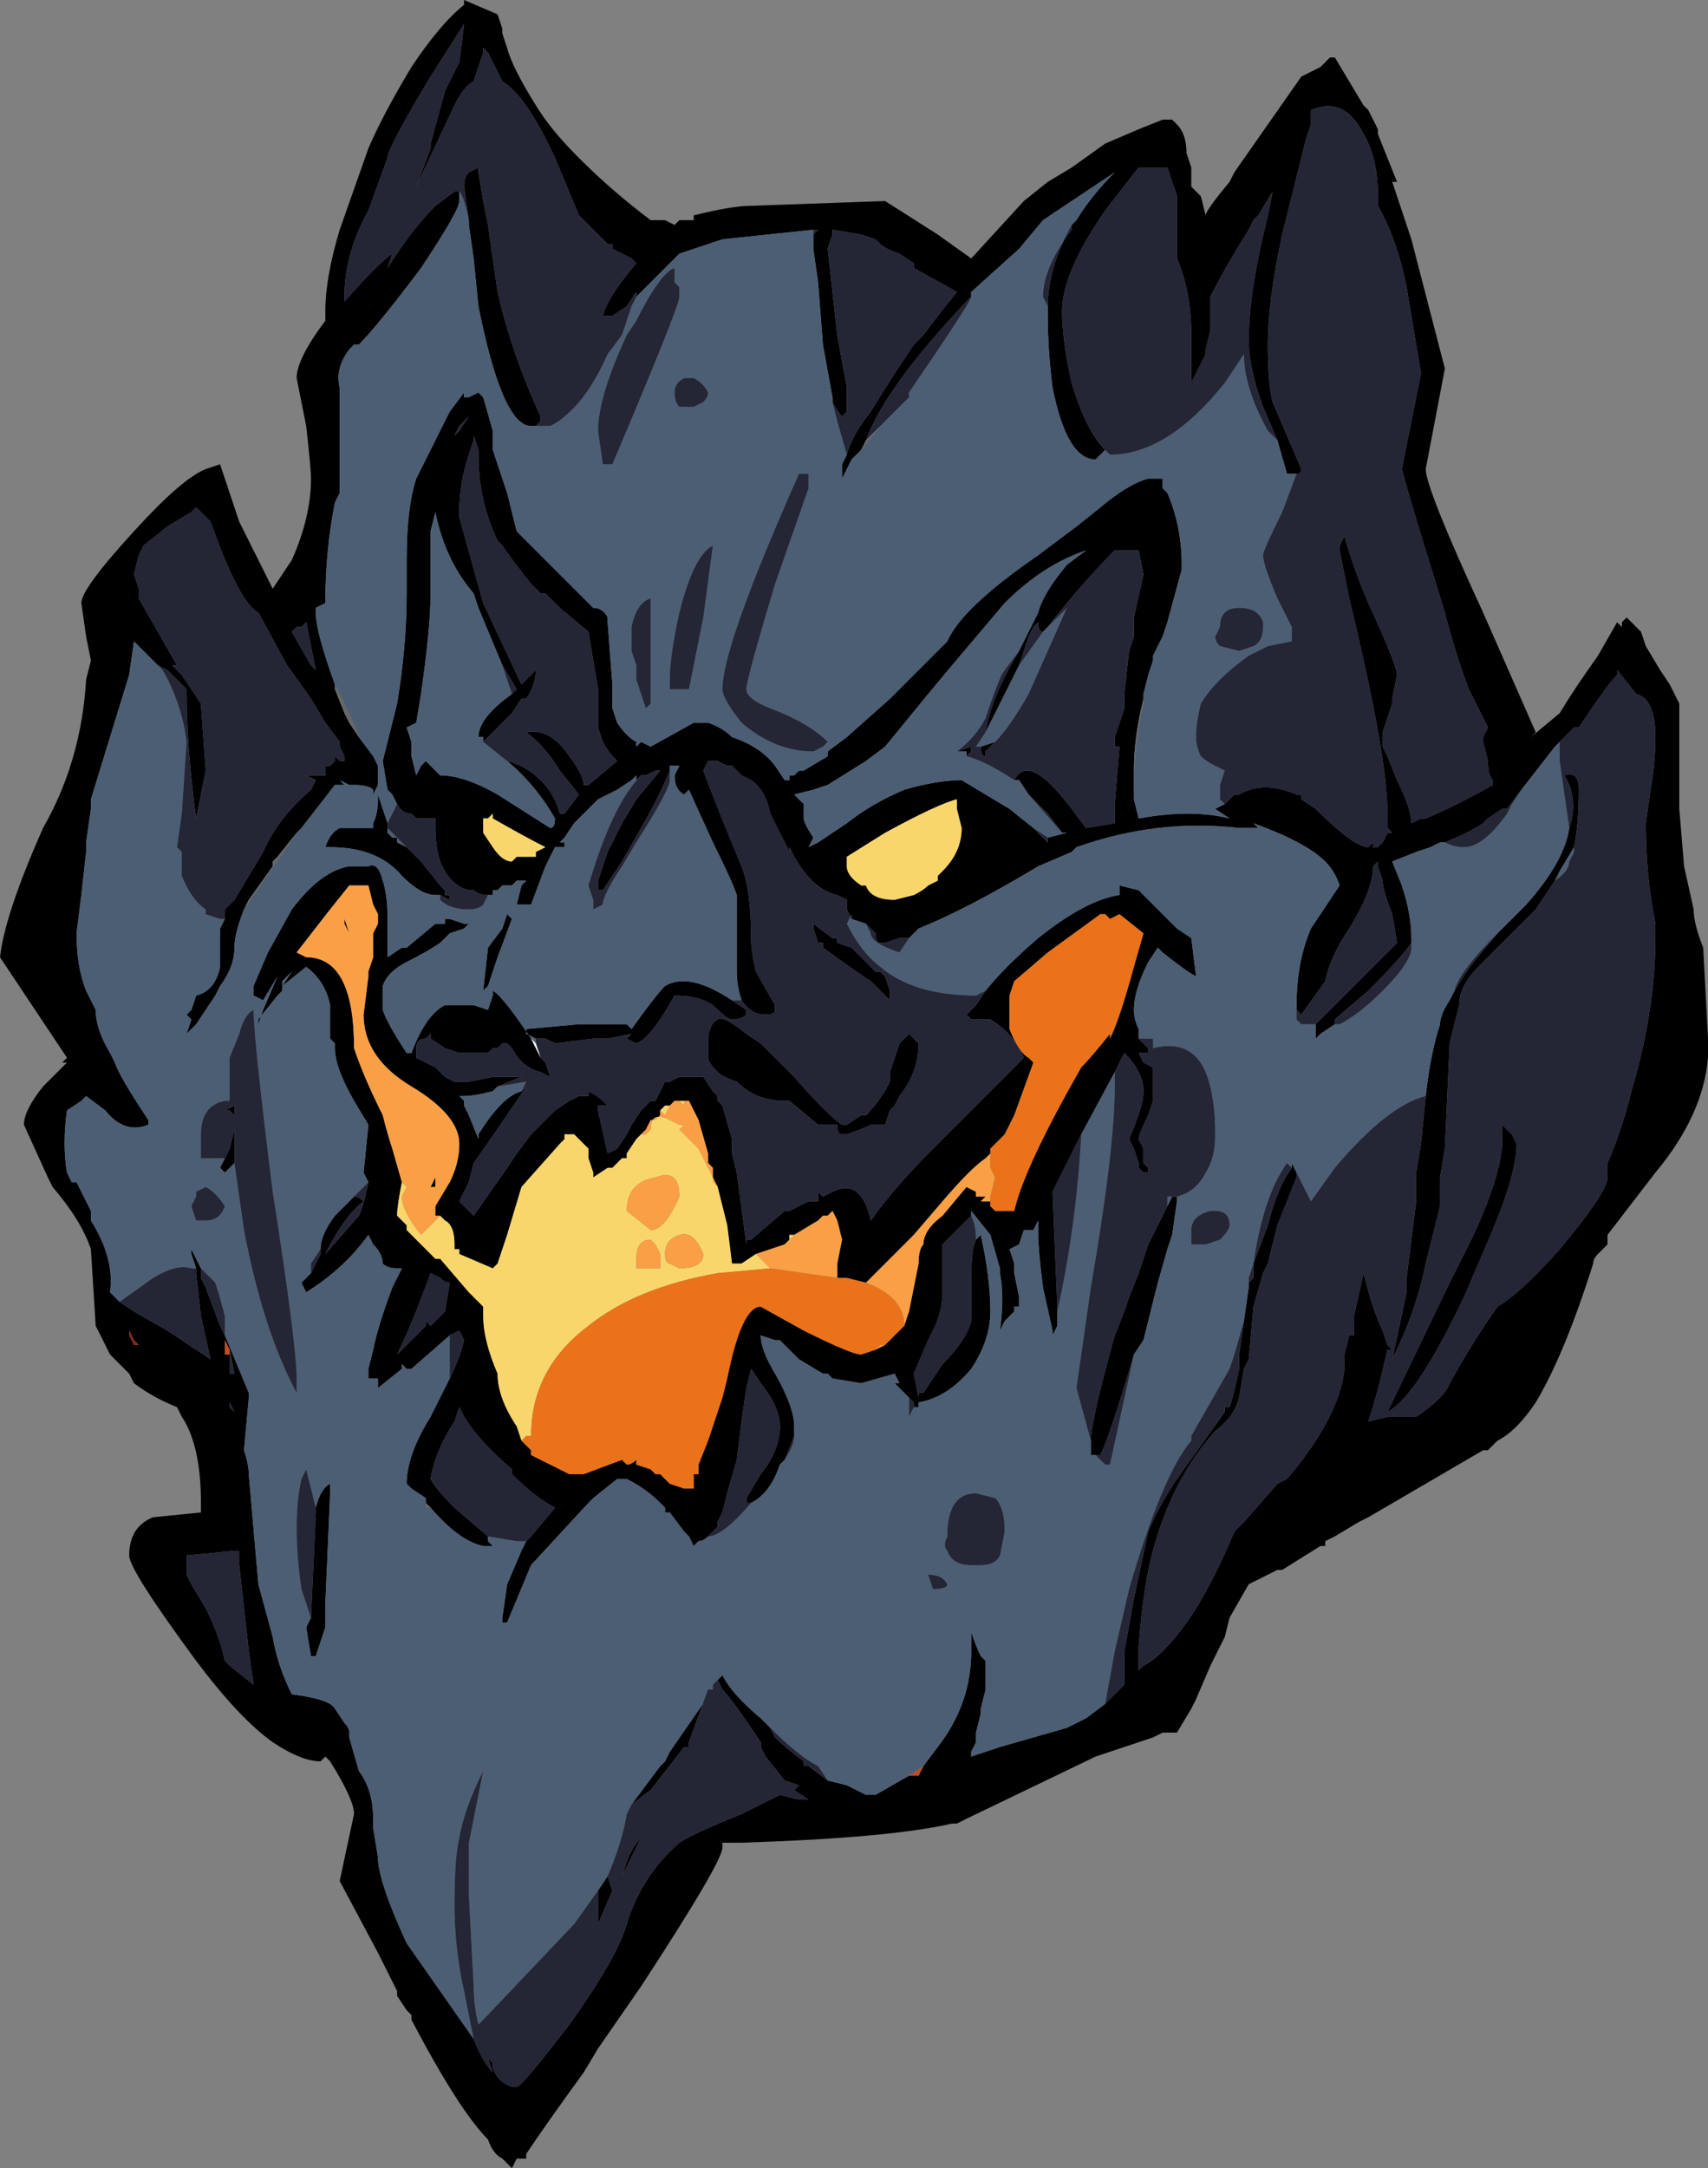 <?xml version="1.0" encoding="UTF-8" standalone="no"?>
<svg xmlns:ffdec="https://www.free-decompiler.com/flash" xmlns:xlink="http://www.w3.org/1999/xlink" ffdec:objectType="frame" height="158.55px" width="124.95px" xmlns="http://www.w3.org/2000/svg">
  <rect width="100%" height="100%" fill="#808080" stroke="none"/>
  <g transform="matrix(1.0, 0.0, 0.0, 1.0, 51.8, 128.45)">
    <use ffdec:characterId="365" height="22.65" transform="matrix(7.0, 0.0, 0.0, 7.0, -51.8, -128.45)" width="17.85" xlink:href="#shape0"/>
  </g>
  <defs>
    <g id="shape0" transform="matrix(1.0, 0.0, 0.0, 1.0, 7.4, 18.35)">
      <path d="M2.4 -15.9 L2.75 -15.65 3.3 -16.25 3.55 -16.45 3.8 -16.6 4.15 -16.85 4.5 -17.0 4.75 -17.1 4.85 -17.1 4.9 -17.05 Q5.0 -16.95 5.0 -16.75 L5.05 -16.6 5.05 -16.4 5.15 -16.3 5.2 -16.1 Q5.2 -16.15 5.45 -16.45 L5.5 -16.55 6.2 -17.55 6.4 -17.65 6.5 -17.75 6.55 -17.75 6.85 -17.25 6.9 -17.2 7.0 -17.0 7.0 -16.95 7.2 -16.45 7.15 -16.45 7.35 -15.85 7.7 -14.5 7.5 -13.45 Q7.5 -13.25 8.1 -11.95 L8.65 -10.7 8.6 -10.65 8.9 -10.9 Q9.05 -11.15 9.3 -11.5 L9.5 -11.85 9.55 -11.8 9.55 -11.85 9.6 -11.9 9.75 -11.75 9.8 -11.6 9.95 -11.35 10.05 -11.2 10.15 -11.0 10.15 -9.9 10.2 -9.3 10.3 -8.85 Q10.3 -8.7 10.4 -8.45 L10.45 -7.5 10.45 -7.3 Q10.4 -6.7 9.9 -6.1 L9.4 -5.45 9.4 -5.35 9.3 -5.25 Q9.25 -5.2 9.25 -5.15 8.95 -4.2 8.65 -3.7 8.45 -3.4 8.25 -3.3 L8.15 -3.2 8.1 -3.2 6.9 -2.5 6.8 -2.45 6.55 -2.3 6.45 -2.25 6.45 -2.2 6.4 -2.2 6.0 -1.95 5.95 -1.95 5.65 -1.8 5.45 -1.45 5.4 -1.25 5.25 -0.95 5.1 -0.6 5.05 -0.5 4.9 -0.25 4.75 -0.25 4.65 -0.2 4.05 0.0 2.7 0.65 2.6 0.7 2.55 0.7 Q1.9 0.85 0.35 0.9 L0.15 0.9 0.15 0.95 Q0.15 1.1 -0.7 2.4 L-1.15 3.05 -1.3 3.3 Q-1.7 3.85 -1.9 4.15 L-1.9 4.2 -2.0 4.2 -2.05 4.3 -2.15 4.2 Q-2.25 4.15 -2.3 4.0 -2.6 3.7 -3.1 2.75 L-3.1 2.7 -3.15 2.65 -3.25 2.5 -3.25 2.45 -3.45 2.05 -3.85 1.3 -3.7 0.6 Q-3.7 0.45 -3.95 0.05 L-4.0 0.0 -4.05 0.05 Q-4.25 0.05 -4.55 -0.15 -4.9 -0.4 -5.35 -1.0 -6.05 -1.95 -6.05 -2.1 -6.05 -2.4 -5.8 -2.5 L-5.3 -2.55 -5.3 -2.65 Q-5.3 -3.25 -5.5 -3.55 L-5.55 -3.65 Q-5.8 -3.75 -6.0 -3.9 L-6.05 -4.0 -6.25 -4.2 -6.4 -4.5 -6.45 -5.3 Q-6.55 -5.6 -6.85 -5.95 L-6.9 -6.05 -7.15 -6.6 Q-7.15 -6.75 -6.95 -7.0 L-6.7 -7.25 -6.75 -7.25 -6.7 -7.3 Q-6.8 -7.45 -7.2 -8.05 L-7.4 -8.35 Q-7.35 -8.8 -6.95 -9.7 -6.55 -10.4 -6.5 -11.25 L-6.45 -11.45 -6.5 -11.7 -6.55 -12.05 Q-6.55 -12.2 -6.0 -12.8 -5.5 -13.35 -5.25 -13.45 L-5.1 -13.5 -4.9 -12.9 -4.55 -12.2 -4.35 -12.5 Q-4.15 -12.95 -4.15 -13.35 -4.15 -13.45 -4.2 -13.9 L-4.3 -14.4 Q-4.3 -14.6 -4.0 -15.0 L-4.0 -15.1 Q-4.0 -15.45 -3.85 -15.95 L-3.55 -16.8 Q-3.4 -17.15 -3.1 -17.65 -2.8 -18.1 -2.55 -18.3 L-2.55 -18.35 -2.2 -18.2 -2.15 -18.05 -2.15 -18.0 -2.1 -17.85 Q-2.05 -17.65 -1.8 -17.25 -1.65 -17.0 -1.35 -16.7 -1.0 -16.35 -0.6 -16.05 L-0.45 -16.05 -0.35 -16.0 -0.3 -16.05 -0.15 -16.05 -0.15 -16.1 Q0.25 -16.2 0.45 -16.2 L1.85 -16.25 2.4 -15.9 M1.1 -15.95 L0.15 -15.85 -0.3 -15.7 -0.75 -15.25 -0.75 -15.3 -0.85 -15.15 -1.0 -15.05 -1.1 -15.05 Q-1.05 -15.25 -0.75 -15.6 L-0.8 -15.65 -1.0 -15.75 -1.0 -15.8 -1.05 -15.8 -1.35 -16.1 -1.6 -16.7 Q-1.9 -17.35 -2.15 -17.5 L-2.3 -17.8 -2.35 -17.85 -2.35 -17.8 -2.45 -17.5 Q-2.55 -17.45 -2.65 -17.25 L-3.05 -16.4 -2.9 -16.8 -2.9 -16.85 -2.75 -17.4 -2.6 -17.7 -2.55 -18.1 -2.9 -17.55 Q-3.35 -16.8 -3.35 -16.7 L-3.55 -16.15 Q-3.8 -15.7 -3.8 -15.25 L-3.8 -15.2 Q-3.45 -15.6 -3.3 -15.7 L-3.35 -15.55 Q-3.1 -15.95 -2.85 -16.2 L-2.65 -16.35 -2.6 -16.35 -2.6 -16.25 Q-2.6 -16.15 -3.0 -15.55 -3.45 -14.95 -3.65 -14.75 L-3.7 -14.75 -3.75 -14.7 Q-3.9 -14.5 -3.85 -14.3 -3.85 -14.15 -3.85 -13.65 L-3.85 -13.2 -3.9 -13.1 Q-4.0 -12.6 -4.0 -12.05 L-4.1 -12.0 -4.1 -11.95 Q-4.1 -11.75 -3.9 -11.2 L-3.9 -11.15 -3.8 -10.9 -3.75 -10.8 -3.65 -10.65 -3.5 -10.45 -3.45 -10.35 Q-3.45 -10.25 -3.45 -10.15 L-3.5 -10.05 -3.5 -10.1 Q-3.55 -10.15 -3.7 -10.15 L-3.75 -10.15 -3.85 -10.2 -3.8 -10.15 -3.9 -10.15 -4.25 -9.7 -4.3 -9.65 -4.5 -9.4 -4.55 -9.35 -4.55 -9.3 -4.8 -8.95 -4.85 -8.85 Q-4.95 -8.6 -4.95 -8.45 -4.95 -8.25 -5.1 -8.05 L-5.15 -7.95 -5.35 -7.65 -5.45 -7.55 -5.4 -7.7 -5.45 -7.75 -5.4 -7.8 -5.35 -7.95 Q-5.15 -8.0 -5.1 -8.25 -5.1 -8.4 -5.1 -8.65 L-5.05 -8.75 -5.05 -8.85 -4.95 -8.95 -4.65 -9.45 Q-4.5 -9.8 -4.15 -10.1 L-4.1 -10.2 -4.2 -10.25 -4.0 -10.25 -4.0 -10.35 -3.95 -10.35 -3.9 -10.4 -3.9 -10.45 -3.85 -10.4 -3.8 -10.4 -3.8 -10.45 -3.85 -10.55 -3.85 -10.6 -4.0 -10.8 -4.15 -11.05 -4.4 -11.4 -4.7 -11.95 Q-4.9 -12.05 -5.2 -12.9 L-5.35 -13.05 -5.4 -13.0 -5.65 -12.85 -5.9 -12.65 -5.95 -12.55 -6.0 -12.35 -5.95 -12.2 -5.95 -12.1 -5.55 -11.4 -5.6 -11.4 -5.5 -11.3 -5.3 -11.0 -5.25 -10.3 -5.35 -9.8 Q-5.45 -10.55 -5.45 -11.1 L-5.45 -11.15 -5.65 -11.35 -5.75 -11.4 -6.0 -11.65 -6.05 -11.3 -6.45 -10.0 -6.45 -9.9 -6.5 -9.55 -6.5 -9.45 -6.55 -9.0 -6.6 -8.6 Q-6.6 -8.25 -6.5 -8.0 L-6.4 -7.8 Q-6.4 -7.6 -6.25 -7.35 L-6.2 -7.25 Q-6.15 -7.1 -5.85 -6.65 L-5.85 -6.6 Q-6.1 -6.5 -6.3 -6.75 L-6.5 -6.9 -6.55 -6.85 -6.7 -6.75 Q-6.75 -6.4 -6.7 -6.1 L-6.65 -6.0 -6.6 -6.0 Q-6.55 -5.9 -6.45 -5.7 L-6.45 -5.6 Q-6.2 -5.2 -6.25 -4.85 L-6.15 -4.75 -6.0 -4.65 -5.65 -4.45 -5.2 -4.15 -5.3 -4.6 -5.35 -5.05 -5.35 -5.1 -5.4 -5.25 -5.4 -5.3 -5.3 -5.1 -5.3 -5.0 -5.25 -4.9 -5.1 -4.5 -5.05 -4.4 -4.8 -3.8 -4.8 -3.75 -4.85 -3.2 Q-4.8 -3.05 -4.8 -2.95 L-4.7 -1.8 -4.55 -1.25 Q-4.5 -0.95 -4.35 -0.65 -3.95 -0.6 -3.9 -0.5 L-3.8 -0.35 Q-3.75 -0.3 -3.75 -0.25 L-3.75 -0.2 -3.65 0.15 Q-3.5 0.35 -3.5 0.65 L-3.5 0.75 -3.45 1.05 Q-3.45 1.3 -3.15 1.95 L-2.45 2.95 Q-2.35 3.2 -2.25 3.3 L-2.3 3.15 -2.25 3.2 -2.25 3.25 Q-2.2 3.4 -2.05 3.45 L-2.0 3.45 Q-1.95 3.45 -1.45 2.8 -0.95 2.1 -0.85 1.75 -0.7 1.25 -0.3 0.9 -0.15 0.8 0.35 0.6 L0.75 0.4 0.95 0.45 1.05 0.45 0.9 0.35 0.95 0.3 0.8 0.25 0.6 0.0 0.55 -0.1 0.55 -0.15 Q0.25 -0.6 0.15 -0.7 L0.1 -0.8 0.15 -0.85 Q0.25 -0.65 0.55 -0.4 L0.65 -0.3 0.7 -0.2 Q0.8 -0.1 1.0 0.05 L1.0 0.1 1.05 0.1 1.25 0.25 1.45 0.3 1.65 0.4 1.75 0.4 2.1 0.2 2.2 0.2 2.25 0.1 2.4 -0.1 Q2.75 -0.55 2.75 -1.1 L2.75 -1.3 Q2.8 -1.15 2.85 -1.05 L2.9 -1.0 2.9 -0.7 2.85 -0.5 2.85 -0.45 2.8 -0.25 2.8 -0.15 2.75 -0.05 2.75 0.0 3.05 -0.1 3.75 -0.3 3.95 -0.4 4.15 -0.55 4.35 -0.75 4.35 -1.1 4.45 -1.65 4.6 -2.35 Q4.7 -2.6 4.9 -2.9 L5.4 -3.6 5.4 -3.65 5.45 -3.65 Q5.5 -3.8 5.55 -4.05 L5.55 -4.2 5.6 -4.55 5.65 -4.9 5.65 -4.95 5.7 -5.0 5.7 -5.15 5.85 -5.55 Q5.95 -5.95 6.1 -6.15 L6.1 -6.2 6.15 -6.1 6.15 -6.05 5.95 -5.55 5.85 -5.15 5.8 -5.05 5.7 -4.7 5.65 -4.15 5.6 -4.05 5.55 -3.75 Q5.5 -3.55 5.3 -3.4 4.85 -2.9 4.65 -2.15 4.55 -1.8 4.5 -1.15 L4.5 -0.9 4.55 -0.95 Q4.75 -1.05 5.0 -1.4 5.25 -1.75 5.5 -2.35 L5.6 -2.45 5.95 -2.85 6.05 -2.9 Q6.6 -3.55 6.65 -4.05 L6.65 -4.2 6.7 -4.4 6.75 -4.4 6.75 -4.6 6.85 -5.05 Q6.95 -4.65 7.05 -4.45 L7.1 -4.3 7.15 -4.25 7.1 -4.25 Q7.0 -3.8 6.9 -3.5 L7.1 -3.55 7.4 -3.55 Q7.7 -3.75 7.75 -3.9 8.0 -4.35 8.25 -4.7 8.5 -4.85 8.9 -5.3 9.4 -5.9 9.4 -6.05 L9.4 -6.2 Q9.55 -6.55 9.65 -6.95 9.9 -7.8 9.9 -8.55 L9.9 -8.7 Q9.8 -9.2 9.8 -9.75 L9.85 -10.1 Q9.9 -10.4 9.9 -10.65 9.9 -11.05 9.7 -11.1 L9.5 -11.35 9.5 -11.3 Q9.4 -11.2 9.1 -10.75 L9.05 -10.75 8.9 -10.6 8.85 -10.55 8.5 -10.1 8.35 -9.9 8.3 -9.9 8.15 -9.8 8.1 -9.75 Q7.95 -9.65 7.7 -9.55 L7.65 -9.55 7.55 -9.5 7.4 -9.45 7.15 -9.35 7.25 -9.1 Q7.35 -8.8 7.35 -8.55 L7.35 -8.5 Q7.25 -8.35 6.9 -8.0 L6.55 -7.7 6.55 -7.65 6.4 -7.55 6.35 -7.5 Q6.35 -7.55 6.35 -7.6 L6.35 -7.65 7.2 -8.5 7.15 -8.8 Q7.05 -9.05 7.05 -9.15 L7.0 -9.3 7.0 -9.35 6.95 -9.3 Q6.95 -9.05 6.7 -8.65 6.5 -8.35 6.45 -8.1 L6.2 -7.75 6.15 -7.8 6.15 -7.85 Q6.15 -8.3 6.3 -8.65 L6.6 -9.1 Q6.55 -9.25 6.45 -9.35 6.25 -9.55 5.7 -9.75 L5.75 -9.7 5.55 -9.7 Q4.7 -9.8 3.85 -9.5 L3.8 -9.45 3.45 -9.3 Q2.7 -8.85 2.2 -8.65 L2.1 -8.55 2.0 -8.55 1.85 -8.5 1.8 -8.5 Q1.75 -8.5 1.75 -8.6 L1.65 -8.7 1.5 -8.75 1.45 -8.85 1.45 -8.95 1.35 -9.0 Q1.1 -9.05 0.9 -9.4 L0.85 -9.5 0.85 -9.45 0.65 -9.85 Q0.6 -10.1 0.45 -10.2 L0.35 -10.25 0.25 -10.35 0.2 -10.35 0.1 -10.4 0.0 -10.4 -0.05 -10.3 Q0.1 -9.9 0.35 -9.3 0.45 -9.05 0.45 -8.55 0.45 -8.4 0.5 -8.2 L0.7 -7.85 0.7 -7.8 Q0.7 -7.75 0.6 -7.75 0.45 -7.75 0.35 -7.9 0.3 -8.05 0.3 -8.2 L0.3 -8.8 0.3 -9.0 Q0.25 -9.15 0.05 -9.55 L-0.2 -10.1 -0.25 -10.05 Q-0.35 -10.1 -0.35 -10.25 L-0.3 -10.35 -0.4 -10.35 -0.4 -10.3 Q-0.5 -10.05 -0.7 -9.7 L-0.9 -9.35 -1.1 -9.05 -1.15 -9.05 -1.15 -9.15 -1.05 -9.45 -0.9 -9.75 -0.75 -10.0 -0.5 -10.3 -0.55 -10.3 -0.65 -10.25 -0.7 -10.25 -0.75 -10.2 -0.75 -10.25 -0.8 -10.2 -0.95 -10.1 -1.15 -10.0 -1.4 -9.75 -1.5 -9.6 -1.55 -9.55 -1.5 -9.55 -1.5 -9.5 -1.6 -9.5 -1.7 -9.3 -1.85 -8.9 -2.0 -8.9 -1.95 -9.1 -1.9 -9.15 -2.0 -9.15 -2.05 -9.1 -2.15 -9.1 -2.2 -9.05 -2.25 -9.05 -2.25 -9.0 -2.3 -9.0 Q-2.4 -9.0 -2.45 -9.05 L-2.5 -9.05 Q-2.7 -9.1 -2.8 -9.35 -2.85 -9.5 -2.85 -9.7 L-2.85 -9.75 -2.85 -9.8 -3.05 -9.8 -3.1 -9.85 Q-3.2 -9.85 -3.25 -9.95 L-3.3 -10.05 -3.35 -10.1 -3.4 -10.4 -3.25 -11.0 Q-3.15 -11.6 -3.15 -12.15 L-3.15 -12.5 Q-3.15 -13.05 -3.05 -13.35 L-2.7 -14.05 -2.55 -14.25 -2.55 -14.2 -2.5 -14.2 -2.4 -14.25 -2.35 -14.2 -2.25 -13.85 -2.25 -13.65 -2.1 -13.2 -2.0 -12.8 -1.2 -12.0 Q-1.1 -12.0 -1.05 -11.9 L-1.05 -11.85 -1.0 -11.2 -1.0 -10.95 -0.95 -10.8 Q-0.85 -10.65 -0.75 -10.6 L-0.75 -10.55 -0.7 -10.6 -0.6 -10.55 -0.15 -10.8 0.0 -10.8 Q0.15 -10.75 0.25 -10.65 0.55 -10.55 0.7 -10.35 L0.8 -10.2 0.85 -10.2 0.85 -10.25 0.9 -10.25 0.95 -10.3 1.0 -10.3 1.25 -10.45 1.25 -10.5 1.45 -10.65 1.9 -11.05 2.5 -11.65 Q2.65 -12.0 3.45 -12.55 L3.85 -12.85 4.1 -13.05 Q4.4 -13.3 4.6 -13.35 L4.75 -13.35 4.75 -13.25 4.8 -13.2 Q4.95 -12.85 4.95 -12.45 L4.95 -12.4 4.8 -11.85 4.75 -11.7 4.65 -11.5 4.65 -11.45 4.6 -11.3 4.55 -11.1 4.55 -11.05 Q4.45 -10.65 4.45 -10.3 L4.45 -10.15 4.45 -10.0 4.5 -9.8 Q5.05 -9.9 5.45 -9.8 L5.3 -9.9 5.4 -9.95 5.5 -10.05 5.55 -10.05 Q5.8 -10.2 6.15 -10.05 L6.2 -10.05 6.2 -10.0 6.35 -9.9 Q6.75 -9.5 6.9 -9.5 L6.95 -9.55 6.95 -9.5 7.0 -9.5 7.05 -9.55 7.1 -9.65 7.15 -9.65 7.1 -9.7 7.1 -9.85 Q7.1 -10.45 6.7 -12.1 L6.6 -12.6 6.6 -12.65 6.65 -12.75 Q6.75 -12.4 6.9 -12.05 7.2 -11.4 7.2 -11.3 L7.15 -11.05 7.15 -11.0 7.05 -10.7 Q7.05 -10.6 7.05 -10.55 L7.1 -10.45 7.2 -10.2 Q7.35 -9.9 7.35 -9.75 L7.45 -9.8 7.5 -9.8 Q7.85 -9.95 8.2 -10.15 L8.2 -10.2 Q8.15 -10.25 8.15 -10.4 L8.1 -10.6 8.1 -10.65 8.15 -10.75 7.95 -11.15 Q7.8 -11.55 7.7 -11.95 L7.5 -12.6 Q7.3 -13.25 7.25 -13.45 L7.45 -14.45 7.3 -15.35 Q7.2 -15.85 7.0 -16.2 L7.0 -16.3 Q7.0 -16.7 6.85 -16.95 6.65 -17.35 6.3 -17.2 L6.3 -17.05 6.25 -16.9 6.0 -15.9 Q5.85 -15.2 5.85 -14.75 5.85 -14.35 5.9 -14.15 L6.2 -13.45 Q6.2 -13.4 6.15 -13.4 L6.05 -13.4 5.95 -13.75 5.8 -14.1 Q5.65 -14.5 5.65 -14.8 5.65 -15.3 5.85 -16.1 L5.9 -16.35 5.75 -16.1 5.7 -16.05 5.65 -15.95 Q5.4 -15.55 5.25 -15.25 L5.25 -14.9 5.2 -14.7 5.2 -14.65 5.05 -14.35 5.05 -14.85 Q5.05 -15.3 4.9 -15.65 L4.9 -16.3 4.8 -16.6 4.5 -16.6 4.15 -16.15 Q3.7 -15.5 3.7 -15.1 3.7 -14.8 3.8 -14.35 3.95 -13.85 4.15 -13.65 L4.05 -13.55 Q3.75 -13.55 3.6 -14.3 3.55 -14.7 3.55 -15.05 L3.55 -15.15 Q3.55 -15.55 3.8 -16.0 L3.85 -16.05 Q4.0 -16.3 4.25 -16.55 L3.5 -16.05 3.25 -15.75 2.75 -15.3 2.75 -15.25 2.7 -15.2 Q1.85 -14.3 1.65 -13.75 L1.6 -13.65 1.5 -13.55 1.4 -13.35 1.4 -13.5 1.45 -13.6 Q1.5 -13.8 1.7 -14.05 1.85 -14.3 2.05 -14.6 L2.15 -14.75 Q2.2 -14.8 2.25 -14.85 L2.4 -15.05 2.6 -15.3 2.15 -15.55 2.15 -15.6 2.0 -15.7 Q1.85 -15.75 1.8 -15.8 L1.75 -15.85 1.6 -15.9 1.3 -15.95 1.3 -15.9 1.25 -15.75 1.35 -14.85 1.45 -14.3 1.45 -14.05 1.4 -14.0 Q1.35 -14.05 1.3 -14.15 L1.3 -14.2 1.2 -14.75 1.15 -15.4 1.1 -15.75 1.1 -15.8 1.1 -15.9 1.15 -15.95 1.1 -15.95 M-1.8 -13.9 L-1.85 -13.9 Q-2.15 -13.9 -2.4 -15.15 L-2.45 -15.65 -2.5 -16.0 -2.5 -16.05 -2.55 -16.4 Q-2.55 -16.5 -2.5 -16.55 L-2.4 -16.6 -2.4 -16.55 -2.35 -16.25 -2.3 -16.0 -2.2 -15.3 Q-2.05 -14.65 -1.75 -14.0 L-1.75 -13.95 -1.8 -13.9 M-1.15 1.4 L-1.05 1.25 -1.0 1.4 -1.15 1.75 -1.15 1.4 M-0.8 0.5 L-0.5 0.1 -0.45 0.05 -0.4 -0.05 0.05 -0.7 0.0 -0.7 -0.2 -0.15 -0.2 -0.1 -0.25 -0.1 -0.6 0.35 -0.8 0.5 M7.5 -6.9 Q7.55 -7.35 7.65 -7.65 7.65 -7.75 7.75 -7.9 7.85 -8.1 8.0 -8.3 L8.25 -8.6 8.55 -8.9 Q8.95 -9.35 9.0 -9.7 9.1 -10.0 8.95 -10.25 9.1 -10.3 9.1 -10.1 9.1 -9.75 9.05 -9.5 L8.9 -9.25 8.85 -9.15 8.65 -8.85 8.05 -8.25 Q7.85 -8.05 7.85 -7.85 L7.75 -7.45 7.7 -6.35 7.65 -6.05 7.65 -5.75 7.5 -5.15 Q7.4 -4.65 7.15 -4.15 L7.3 -4.85 7.3 -5.0 7.4 -5.8 7.4 -6.1 7.45 -6.4 7.5 -6.9 M2.9 -8.0 Q3.1 -8.25 3.45 -8.55 3.95 -8.95 4.3 -9.0 L4.3 -9.1 4.5 -9.05 4.9 -8.65 5.05 -8.55 5.1 -8.15 Q5.0 -8.2 4.75 -8.4 L4.7 -8.45 4.6 -8.3 Q4.45 -8.0 4.45 -7.8 4.45 -7.7 4.5 -7.6 L4.5 -7.55 4.5 -7.5 4.6 -7.4 4.6 -7.35 4.5 -7.35 4.55 -7.25 4.65 -7.2 4.65 -6.85 4.6 -6.7 Q4.5 -6.5 4.5 -6.45 L4.55 -6.35 4.55 -6.2 4.6 -6.15 4.6 -6.1 4.55 -6.1 4.5 -6.15 4.5 -6.2 4.45 -6.35 4.4 -6.45 Q4.55 -6.8 4.55 -6.95 4.55 -7.15 4.35 -7.35 L4.25 -7.15 3.9 -6.5 3.6 -5.9 3.65 -4.7 3.65 -4.5 3.6 -4.4 3.6 -4.45 3.5 -4.9 Q3.45 -5.3 3.45 -5.45 L3.45 -5.6 3.4 -5.5 3.3 -5.5 3.25 -5.35 3.15 -5.3 3.2 -5.15 3.2 -5.05 3.25 -4.8 3.25 -4.7 3.2 -4.7 3.2 -4.65 3.1 -4.55 3.05 -4.45 Q3.1 -4.8 3.05 -5.05 L3.05 -5.1 2.95 -5.45 2.75 -5.7 2.75 -5.65 2.45 -5.35 2.45 -4.85 Q2.45 -4.65 2.35 -4.45 L2.3 -4.35 2.15 -4.0 2.2 -3.75 2.2 -3.8 2.25 -3.8 2.45 -4.1 Q2.7 -4.35 2.75 -4.55 L2.75 -5.0 Q2.75 -5.3 2.8 -5.4 L2.85 -5.45 Q2.95 -5.0 2.95 -4.65 2.95 -4.35 2.75 -4.05 2.5 -3.75 2.2 -3.7 L2.2 -3.65 2.15 -3.65 2.15 -3.7 2.1 -3.75 1.95 -3.9 2.0 -3.9 1.95 -4.0 1.6 -3.9 1.3 -3.95 1.25 -4.0 1.2 -4.0 0.95 -4.15 0.75 -4.35 0.7 -4.35 0.55 -4.4 Q0.55 -4.25 0.7 -4.0 0.9 -3.65 0.9 -3.45 L0.9 -3.35 0.8 -3.1 0.75 -3.05 Q0.65 -2.75 0.45 -2.65 L0.4 -2.65 0.4 -2.7 0.55 -2.95 Q0.75 -3.2 0.75 -3.45 0.75 -3.65 0.55 -3.9 L0.45 -4.05 0.4 -3.85 0.35 -3.5 0.3 -3.1 0.2 -2.75 0.15 -2.55 0.1 -2.45 0.1 -2.4 0.0 -2.3 Q-0.05 -2.25 -0.1 -2.25 L-0.15 -2.2 -0.2 -2.3 -0.25 -2.35 -0.4 -2.55 -0.45 -2.55 -0.45 -2.6 -0.5 -2.65 Q-0.65 -2.8 -0.85 -2.9 L-0.95 -2.9 -1.2 -2.7 -1.25 -2.65 -1.85 -2.0 -2.1 -1.4 -2.15 -1.4 -2.15 -1.45 -2.1 -1.8 -1.95 -2.15 -1.9 -2.25 -1.85 -2.3 -1.6 -2.6 Q-1.8 -2.7 -2.05 -2.95 L-2.05 -3.0 Q-2.4 -3.3 -2.55 -3.55 L-2.6 -3.65 -2.65 -3.5 Q-2.85 -3.2 -2.9 -2.9 -2.85 -2.8 -2.65 -2.6 L-2.3 -2.3 -2.3 -2.25 -2.25 -2.2 -2.35 -2.2 Q-2.6 -2.25 -2.9 -2.6 L-2.95 -2.65 -2.95 -2.7 -3.1 -2.8 -3.15 -2.85 Q-3.15 -3.15 -2.9 -3.55 L-2.7 -3.95 Q-2.6 -4.15 -2.55 -4.35 L-2.6 -4.45 -2.7 -4.4 -3.1 -4.05 -3.15 -4.05 -3.2 -4.1 -3.2 -4.05 -3.45 -3.85 -3.45 -3.95 -3.55 -3.95 -3.55 -4.05 -3.5 -4.25 Q-3.45 -4.5 -3.3 -4.9 L-3.2 -5.1 -3.25 -5.1 Q-3.35 -5.1 -3.4 -5.15 -3.4 -5.25 -3.5 -5.35 L-3.55 -5.45 Q-3.8 -5.1 -4.2 -4.85 L-4.25 -4.95 -4.15 -5.05 -4.05 -5.25 -4.05 -5.3 Q-4.05 -5.45 -3.9 -5.65 L-3.7 -5.85 Q-3.65 -5.85 -3.6 -5.8 -3.8 -5.65 -4.0 -5.25 L-3.65 -5.65 Q-3.6 -5.75 -3.55 -6.0 L-3.6 -6.1 -3.55 -6.6 -3.7 -6.85 Q-3.9 -7.2 -3.9 -7.4 L-3.9 -7.45 -3.95 -7.5 -3.95 -7.85 Q-4.0 -8.1 -4.2 -8.25 L-4.45 -8.05 -4.35 -8.2 -4.45 -8.1 -4.45 -8.0 -4.5 -7.95 -4.7 -7.7 -4.7 -7.65 -4.65 -7.8 -4.5 -8.15 -4.65 -7.9 -4.75 -7.95 -4.75 -8.05 -4.6 -8.4 -4.35 -8.85 Q-4.05 -9.25 -3.75 -9.3 L-3.55 -9.3 Q-3.45 -9.35 -3.4 -9.15 -3.35 -9.0 -3.35 -8.75 L-3.35 -8.35 -3.2 -8.45 -3.15 -8.45 -2.85 -8.7 -2.75 -8.7 -2.75 -8.75 -2.7 -8.75 -2.55 -8.7 -2.5 -8.7 -2.55 -8.65 -2.7 -8.6 -2.8 -8.5 Q-2.95 -8.4 -3.15 -8.3 -3.35 -8.2 -3.4 -8.05 L-3.4 -7.8 Q-3.35 -7.65 -3.15 -7.35 L-3.1 -7.35 Q-2.95 -7.75 -2.75 -7.85 L-2.45 -7.85 -2.3 -7.8 -2.25 -7.95 -2.25 -8.0 Q-2.15 -7.95 -1.85 -7.5 L-1.75 -7.3 -1.7 -7.25 -1.65 -7.1 -1.75 -7.15 Q-1.95 -7.2 -2.05 -7.4 L-2.1 -7.45 -2.15 -7.45 -2.2 -7.4 -2.25 -7.4 -2.3 -7.35 -2.6 -7.35 -2.75 -7.4 -2.9 -7.5 -2.9 -7.55 -2.95 -7.5 Q-3.05 -7.5 -3.05 -7.4 L-3.05 -7.3 -2.85 -7.2 -2.75 -7.1 -2.65 -7.05 -2.5 -7.05 -2.25 -7.1 -1.95 -7.1 -2.2 -7.0 -2.25 -6.95 Q-2.45 -6.9 -2.55 -6.9 L-2.6 -6.9 -2.55 -6.85 -2.55 -6.8 -2.5 -6.7 -2.4 -6.45 -2.4 -6.5 Q-2.15 -6.9 -1.95 -6.95 L-1.9 -7.0 Q-2.2 -6.55 -2.45 -6.2 L-2.5 -6.0 -2.6 -5.8 -2.45 -5.65 -2.1 -6.15 -2.0 -6.3 -1.85 -6.5 -1.6 -6.75 -1.45 -6.85 -1.35 -6.9 -1.25 -6.9 -1.25 -6.95 Q-1.15 -6.9 -1.1 -6.85 L-1.05 -6.8 -1.15 -6.8 -1.15 -6.75 -1.05 -6.3 -0.95 -6.35 -0.85 -6.5 -0.8 -6.6 -0.7 -6.75 -0.6 -6.85 -0.55 -6.85 -0.45 -7.05 -0.4 -7.05 -0.3 -7.1 -0.05 -7.1 0.05 -6.95 0.1 -6.9 0.1 -6.85 0.15 -6.8 0.25 -6.45 0.25 -6.3 0.3 -6.1 0.4 -5.35 0.4 -5.4 0.45 -5.4 0.8 -5.7 0.85 -5.7 1.05 -5.8 1.15 -5.8 1.15 -5.9 1.2 -5.85 1.3 -5.9 Q1.6 -6.05 1.7 -5.6 1.95 -5.95 2.35 -6.35 L3.3 -7.3 Q3.2 -7.55 2.95 -7.7 L2.75 -7.7 2.7 -7.75 2.8 -7.85 2.9 -8.0 M4.9 -5.85 L4.9 -5.8 4.85 -5.45 4.8 -5.3 4.7 -4.95 4.55 -4.35 4.45 -4.2 Q4.2 -3.35 4.1 -3.15 L4.05 -3.15 4.0 -3.15 4.0 -3.3 Q4.0 -3.5 4.25 -4.4 L4.35 -4.65 4.4 -4.8 4.5 -5.05 4.6 -5.35 4.8 -5.75 4.85 -5.85 4.9 -5.85 M-1.8 -7.5 L-1.9 -7.55 -1.9 -7.6 -1.35 -7.65 -0.85 -7.65 -0.8 -7.6 Q-0.55 -7.95 -0.45 -8.05 -0.2 -8.2 0.25 -7.9 L0.4 -7.8 0.4 -7.75 Q0.35 -7.7 0.25 -7.7 0.2 -7.7 0.05 -7.85 -0.1 -7.95 -0.35 -7.95 -0.6 -7.5 -0.75 -7.45 L-0.85 -7.5 -0.8 -7.55 -1.05 -7.5 -1.2 -7.5 -1.6 -7.45 -1.7 -7.5 -1.8 -7.5 M-2.8 -9.0 L-2.85 -9.0 Q-3.0 -9.0 -3.2 -9.2 -3.45 -9.5 -3.95 -9.5 L-4.0 -9.5 Q-3.95 -9.65 -3.85 -9.7 L-3.5 -9.7 -3.5 -9.75 Q-3.45 -9.85 -3.45 -10.0 L-3.45 -10.05 -3.35 -9.75 -3.35 -9.7 -3.35 -9.65 -3.3 -9.6 -3.25 -9.6 -3.25 -9.55 -3.15 -9.5 -3.0 -9.35 -2.8 -9.1 -2.75 -9.05 -2.75 -9.0 -2.7 -9.0 -2.7 -8.95 -2.8 -9.0 M4.4 -16.8 L4.4 -16.8 M3.2 -10.2 Q3.35 -10.5 3.8 -9.9 L3.95 -9.7 4.25 -9.75 4.25 -9.95 4.3 -10.55 4.25 -10.55 4.25 -10.65 4.35 -10.95 4.35 -11.1 4.4 -11.55 4.45 -11.7 4.45 -11.9 4.55 -12.35 4.5 -12.6 4.25 -12.6 Q3.9 -12.25 3.55 -11.8 L3.5 -11.75 Q3.45 -11.75 3.45 -11.85 L3.4 -11.8 3.35 -11.7 3.25 -11.4 2.9 -10.7 Q2.95 -11.05 3.25 -11.55 L3.45 -11.95 Q3.5 -12.15 3.75 -12.45 L3.95 -12.6 Q3.5 -12.45 3.1 -12.05 L2.55 -11.4 2.3 -11.1 1.85 -10.55 1.65 -10.4 1.25 -10.15 1.1 -10.1 0.9 -10.05 1.0 -9.95 1.0 -9.8 Q1.0 -9.75 1.1 -9.6 L1.05 -9.5 1.15 -9.55 1.45 -9.75 Q1.7 -9.95 2.05 -10.1 2.4 -10.2 2.65 -10.2 L3.15 -9.9 3.4 -9.7 3.55 -9.55 3.55 -9.6 3.75 -9.65 3.7 -9.65 3.55 -9.85 3.35 -10.05 3.25 -10.2 3.2 -10.2 M3.0 -10.6 L2.9 -10.5 2.9 -10.45 Q2.85 -10.45 2.85 -10.55 L3.0 -10.6 M2.6 -10.5 L2.75 -10.55 2.75 -10.5 2.7 -10.45 2.7 -10.5 2.6 -10.5 M2.6 -9.9 L2.6 -10.0 Q2.4 -9.95 1.85 -9.65 L1.45 -9.4 1.45 -9.3 Q1.45 -9.2 1.6 -9.1 L1.65 -9.1 Q1.7 -8.95 1.95 -8.95 L2.15 -9.0 Q2.25 -9.05 2.3 -9.1 L2.4 -9.15 2.4 -9.2 2.45 -9.25 Q2.65 -9.45 2.65 -9.7 L2.6 -9.9 M1.1 -8.7 L1.3 -8.55 1.35 -8.55 1.35 -8.5 1.5 -8.45 1.75 -8.2 1.8 -8.2 1.85 -8.15 1.9 -8.0 1.9 -7.9 1.7 -8.1 1.55 -8.2 1.2 -8.45 1.2 -8.5 1.15 -8.5 1.1 -8.65 1.1 -8.7 M0.0 -7.45 Q0.0 -7.65 0.1 -7.7 0.15 -7.75 0.4 -7.55 L0.55 -7.45 0.9 -7.1 Q1.25 -6.7 1.4 -6.6 L1.45 -6.6 1.6 -6.7 1.65 -6.7 Q1.8 -6.85 1.9 -7.05 L1.9 -7.15 2.0 -7.45 2.1 -7.55 2.2 -7.45 Q2.2 -7.15 2.0 -6.9 L1.95 -6.8 1.9 -6.75 1.85 -6.6 1.7 -6.6 Q1.6 -6.55 1.45 -6.5 L1.4 -6.5 Q1.35 -6.5 1.35 -6.6 L1.15 -6.6 0.85 -6.85 0.8 -6.85 Q0.5 -6.85 0.3 -7.05 0.15 -7.1 0.1 -7.15 0.0 -7.25 0.0 -7.3 L0.0 -7.45 M2.95 -5.8 L2.95 -5.75 3.0 -5.7 3.2 -5.7 Q3.3 -6.15 3.9 -7.2 4.0 -7.3 4.2 -7.55 L4.2 -7.5 Q4.3 -7.7 4.45 -8.25 L4.55 -8.6 4.3 -8.8 4.2 -8.75 4.15 -8.8 4.1 -8.8 3.55 -8.4 3.2 -8.1 3.15 -7.95 Q3.15 -7.75 3.15 -7.6 3.25 -7.35 3.35 -7.3 L3.4 -7.25 3.2 -6.7 3.1 -6.5 2.95 -6.35 2.95 -6.3 2.9 -6.25 Q2.75 -6.15 2.45 -5.8 L2.15 -5.45 1.65 -4.95 1.45 -5.0 1.35 -5.0 1.35 -5.15 1.4 -5.4 1.35 -5.6 1.3 -5.7 1.25 -5.65 1.2 -5.65 1.15 -5.6 0.9 -5.45 0.85 -5.45 0.85 -5.4 0.8 -5.35 0.5 -5.25 0.35 -5.15 0.25 -5.15 0.2 -5.55 0.1 -5.95 0.05 -6.0 0.05 -6.15 0.0 -6.2 0.0 -6.3 -0.1 -6.65 -0.2 -6.85 -0.35 -6.85 -0.4 -6.8 -0.45 -6.8 -0.5 -6.75 -0.5 -6.7 -0.55 -6.65 -0.6 -6.65 -0.65 -6.55 -0.7 -6.5 -0.75 -6.45 -0.85 -6.3 -0.85 -6.25 -0.9 -6.25 -1.0 -6.15 -1.05 -6.15 -1.2 -6.05 -1.2 -6.1 -1.25 -6.25 -1.25 -6.35 -1.3 -6.4 -1.35 -6.45 -1.4 -6.5 -1.5 -6.5 -1.5 -6.45 -1.55 -6.4 -1.95 -5.95 -2.1 -5.45 -2.2 -5.15 -2.25 -5.1 -2.6 -5.25 -2.6 -5.3 -2.65 -5.3 -2.65 -5.35 Q-2.65 -5.55 -2.75 -5.6 L-2.8 -5.65 -2.85 -5.65 -2.85 -5.75 -2.7 -6.0 Q-2.6 -6.2 -2.6 -6.4 -2.6 -6.7 -3.1 -7.0 -3.6 -7.3 -3.6 -7.75 L-3.55 -8.15 -3.55 -8.25 -3.5 -8.35 -3.5 -8.6 -3.45 -8.7 -3.45 -8.8 -3.5 -8.9 -3.55 -9.1 -3.75 -9.1 -3.95 -8.85 -4.3 -8.4 -4.2 -8.35 Q-3.7 -8.35 -3.7 -7.4 -3.6 -7.1 -3.4 -6.7 -3.35 -6.5 -3.3 -6.35 L-3.2 -6.0 Q-3.25 -5.75 -3.25 -5.65 L-3.15 -5.55 -3.15 -5.5 -2.85 -5.2 -2.8 -5.2 -2.5 -4.85 -2.35 -4.7 -2.35 -4.6 Q-2.35 -4.35 -2.2 -4.0 -2.2 -3.75 -2.0 -3.45 L-1.95 -3.3 -1.85 -3.2 -1.85 -3.15 -1.65 -3.05 Q-1.55 -3.0 -1.45 -2.95 L-1.3 -2.95 -0.9 -3.1 -0.85 -3.05 Q-0.8 -3.05 -0.75 -3.1 L-0.75 -3.05 -0.6 -3.0 -0.55 -2.95 -0.5 -2.95 -0.4 -2.85 -0.25 -2.8 -0.15 -2.8 -0.15 -2.95 -0.1 -2.95 -0.1 -3.05 0.0 -3.3 0.15 -3.75 0.2 -3.95 Q0.35 -4.7 0.55 -4.7 L1.0 -4.45 Q1.5 -4.2 1.6 -4.2 L1.75 -4.25 1.85 -4.3 2.05 -4.5 2.1 -4.65 2.2 -5.15 Q2.2 -5.3 2.25 -5.35 2.25 -5.5 2.45 -5.65 L2.7 -5.95 2.8 -5.9 2.8 -5.85 2.9 -5.85 2.85 -5.8 Q2.9 -5.8 2.95 -5.8 M8.3 -6.55 L8.3 -6.6 8.4 -6.5 8.45 -6.4 Q8.45 -6.1 8.2 -5.5 L7.9 -4.8 Q7.4 -3.75 7.1 -3.6 L7.75 -4.95 8.0 -5.45 Q8.3 -6.1 8.3 -6.45 L8.3 -6.55 M-2.1 -10.4 Q-1.9 -10.35 -1.75 -10.2 -1.6 -10.05 -1.55 -9.85 L-1.5 -9.85 -1.35 -10.05 -1.55 -10.3 Q-1.7 -10.55 -1.9 -10.7 -1.65 -10.75 -1.45 -10.45 -1.3 -10.25 -1.3 -10.15 L-1.25 -10.15 -0.95 -10.4 Q-1.05 -10.5 -1.1 -10.6 L-1.15 -10.75 -1.15 -11.15 -1.25 -11.75 -1.55 -12.0 -1.7 -12.15 -1.75 -12.15 -1.85 -12.25 Q-2.05 -12.5 -2.15 -12.65 L-2.2 -12.7 Q-2.25 -12.8 -2.3 -12.95 -2.4 -13.25 -2.4 -13.6 L-2.4 -13.65 -2.45 -13.8 -2.45 -13.75 -2.5 -13.6 Q-2.6 -13.3 -2.6 -13.0 L-2.6 -12.95 -2.35 -12.05 -1.95 -11.2 -1.8 -11.35 Q-1.8 -11.2 -1.9 -11.05 L-1.95 -11.05 -2.05 -10.9 -2.35 -10.6 -2.35 -10.65 -2.4 -10.65 Q-2.4 -10.85 -2.05 -11.1 L-2.0 -11.15 -2.15 -11.4 -2.4 -12.0 -2.45 -12.15 Q-2.75 -12.5 -2.85 -13.0 L-2.9 -12.8 -2.9 -12.15 Q-2.9 -11.8 -3.0 -11.1 L-3.05 -10.8 -3.15 -10.75 -3.1 -10.6 -3.1 -10.45 -3.05 -10.25 -3.0 -10.35 -2.95 -10.4 -2.8 -10.25 Q-2.55 -10.25 -2.2 -10.05 L-1.65 -9.7 Q-1.6 -9.7 -1.6 -9.8 -1.8 -10.15 -2.1 -10.4 M-2.65 -13.8 L-2.6 -13.85 -2.5 -14.0 -2.6 -13.9 -2.65 -13.8 M-3.8 -10.4 L-3.8 -10.4 M-4.3 -11.8 L-4.35 -11.75 -4.15 -11.4 -4.1 -11.35 -4.2 -11.85 -4.25 -11.8 -4.3 -11.8 M-4.95 -6.2 L-5.05 -6.1 -5.1 -6.15 -5.05 -6.25 -5.0 -6.35 -4.95 -6.55 -4.95 -6.2 M-3.8 -8.75 L-3.8 -8.7 -3.75 -8.6 -3.8 -8.75 M-2.25 -9.85 L-2.3 -9.8 -2.35 -9.8 -2.35 -9.65 -2.25 -9.5 Q-2.15 -9.35 -2.05 -9.35 L-2.0 -9.4 -1.8 -9.4 -1.8 -9.45 -1.7 -9.5 Q-1.9 -9.6 -2.25 -9.8 L-2.25 -9.85 M-2.05 -8.75 L-2.2 -8.35 -2.3 -8.05 -2.35 -8.0 -2.3 -8.45 -2.15 -8.65 -2.1 -8.8 -2.05 -8.75 M-6.05 -4.4 L-6.0 -4.3 -5.95 -4.3 -6.0 -4.35 -6.05 -4.45 -6.05 -4.4 M-1.1 -6.2 L-1.1 -6.2 M-2.85 -5.95 L-2.9 -5.95 -2.85 -6.05 -2.85 -5.95 M-2.9 -5.05 Q-3.1 -4.5 -3.25 -4.2 L-2.95 -4.5 -2.95 -4.55 -2.9 -4.5 -2.75 -4.65 -2.7 -4.95 Q-2.75 -4.95 -2.8 -5.0 L-2.9 -5.05 M-4.95 -6.8 L-4.95 -6.7 -5.0 -6.75 -5.05 -6.75 -4.95 -6.8 M-5.0 -4.25 L-5.05 -4.35 -5.05 -4.2 -5.0 -4.2 -5.0 -4.05 -5.0 -4.0 -4.95 -4.0 -5.0 -4.25 M-5.0 -3.7 L-5.0 -3.65 -4.95 -3.6 -5.0 -3.7 M-4.1 -2.6 Q-4.05 -2.8 -3.95 -2.85 L-3.95 -2.75 -4.0 -1.6 -4.0 -1.35 -4.1 -1.05 -4.15 -1.05 -4.2 -1.35 -4.15 -1.45 -4.1 -2.55 -4.1 -2.6 M-5.45 -2.1 L-5.45 -1.9 -5.4 -1.8 -5.25 -1.55 Q-5.1 -1.25 -5.05 -1.0 L-5.0 -0.95 -4.75 -0.75 -4.8 -1.1 -4.9 -2.0 -4.9 -2.15 -4.95 -2.15 -5.45 -2.1 M-0.85 1.1 Q-0.8 0.95 -0.7 0.85 L-0.9 1.25 -0.85 1.1" fill="#000000" fill-rule="evenodd" stroke="none"/>
      <path d="M2.1 0.2 L2.25 0.1 2.2 0.2 2.1 0.2 M3.05 -5.05 L3.05 -5.1 3.05 -5.05 M1.15 -13.2 L1.15 -13.2 M-5.0 -4.05 L-5.0 -4.2 -5.05 -4.2 -5.05 -4.35 -5.0 -4.25 -5.0 -4.05 M-5.0 -3.65 L-5.0 -3.7 -5.0 -3.65" fill="#c04b29" fill-rule="evenodd" stroke="none"/>
      <path d="M1.1 -15.95 L1.1 -15.8 1.1 -15.75 1.15 -15.4 1.2 -14.75 1.3 -14.2 1.3 -14.15 1.35 -13.95 1.45 -13.6 1.4 -13.5 1.4 -13.35 1.5 -13.55 1.6 -13.65 1.8 -13.9 2.1 -14.2 2.1 -14.25 Q2.75 -15.2 2.75 -15.25 L2.75 -15.3 3.25 -15.75 3.5 -16.05 4.25 -16.55 Q4.0 -16.3 3.85 -16.05 L3.8 -16.0 3.8 -15.95 Q3.5 -15.55 3.5 -15.25 L3.55 -15.15 3.55 -15.05 Q3.55 -14.7 3.6 -14.3 3.75 -13.55 4.05 -13.55 L4.15 -13.65 4.2 -13.6 Q4.8 -13.6 5.4 -14.35 L5.6 -14.65 Q5.6 -14.3 5.85 -13.85 L5.95 -13.75 6.05 -13.4 6.15 -13.4 6.0 -13.0 Q5.8 -12.6 5.8 -12.55 5.8 -12.45 5.95 -12.1 L6.1 -11.8 6.1 -11.65 5.85 -11.6 5.65 -11.5 Q5.3 -11.25 5.15 -11.0 5.1 -10.8 5.1 -10.65 5.1 -10.55 5.15 -10.45 5.2 -10.4 5.3 -10.35 L5.4 -10.3 5.35 -10.15 5.35 -10.0 5.4 -9.95 5.3 -9.9 5.45 -9.8 Q5.05 -9.9 4.5 -9.8 L4.45 -10.0 4.45 -10.15 Q4.45 -10.55 4.55 -11.0 L4.55 -11.05 4.55 -11.1 4.6 -11.3 4.65 -11.45 4.65 -11.5 4.75 -11.7 4.8 -11.85 4.95 -12.4 4.95 -12.45 Q4.95 -12.85 4.8 -13.2 L4.75 -13.25 4.75 -13.35 4.6 -13.35 Q4.4 -13.3 4.1 -13.05 L3.85 -12.85 3.45 -12.55 Q2.65 -12.0 2.5 -11.65 L1.9 -11.05 1.45 -10.65 1.25 -10.5 1.25 -10.45 1.0 -10.3 0.95 -10.3 0.9 -10.25 0.85 -10.25 0.85 -10.2 0.8 -10.2 0.7 -10.35 Q0.55 -10.55 0.25 -10.65 0.15 -10.75 0.0 -10.8 L-0.15 -10.8 -0.6 -10.55 -0.7 -10.6 -0.75 -10.55 -0.75 -10.6 Q-0.85 -10.65 -0.95 -10.8 L-1.0 -10.95 -1.0 -11.2 -1.05 -11.85 -1.05 -11.9 Q-1.1 -12.0 -1.2 -12.0 L-2.0 -12.8 -2.1 -13.2 -2.25 -13.65 -2.25 -13.85 -2.35 -14.2 -2.4 -14.25 -2.5 -14.2 -2.55 -14.2 -2.55 -14.25 -2.7 -14.05 -3.05 -13.35 Q-3.15 -13.05 -3.15 -12.5 L-3.15 -12.15 Q-3.15 -11.6 -3.25 -11.0 L-3.4 -10.4 -3.35 -10.1 -3.3 -10.05 -3.25 -9.95 -3.35 -9.75 -3.45 -10.05 -3.45 -10.0 Q-3.45 -9.85 -3.5 -9.75 L-3.5 -9.7 -3.85 -9.7 Q-3.95 -9.65 -4.0 -9.5 L-3.95 -9.5 Q-3.45 -9.5 -3.2 -9.2 -3.0 -9.0 -2.85 -9.0 L-2.8 -9.0 -2.8 -8.95 Q-2.7 -8.85 -2.5 -8.85 -2.4 -8.85 -2.35 -8.9 L-2.3 -9.0 -2.25 -9.0 -2.25 -9.05 -2.2 -9.05 -2.15 -9.1 -2.05 -9.1 -2.0 -9.15 -1.9 -9.15 -1.95 -9.1 -2.0 -8.9 -1.85 -8.9 -1.7 -9.3 -1.6 -9.5 -1.5 -9.5 -1.5 -9.55 -1.55 -9.55 -1.5 -9.6 -1.4 -9.75 -1.15 -10.0 -0.95 -10.1 -0.8 -10.2 -0.75 -10.25 -0.75 -10.2 -0.7 -10.25 Q-1.0 -9.95 -1.25 -9.1 L-1.2 -8.95 -1.2 -8.85 -1.1 -8.9 Q-1.1 -9.0 -0.9 -9.3 L-0.75 -9.55 Q-0.4 -10.1 -0.4 -10.2 L-0.4 -10.3 -0.4 -10.35 -0.3 -10.35 -0.35 -10.25 Q-0.35 -10.1 -0.25 -10.05 L-0.2 -10.1 0.05 -9.55 Q0.25 -9.15 0.3 -9.0 L0.3 -8.8 0.3 -8.2 Q0.3 -8.05 0.35 -7.9 L0.25 -7.9 Q-0.2 -8.2 -0.45 -8.05 -0.55 -7.95 -0.8 -7.6 L-0.85 -7.65 -1.35 -7.65 -1.9 -7.6 -1.9 -7.55 -1.8 -7.5 -1.8 -7.45 -1.85 -7.5 Q-2.15 -7.95 -2.25 -8.0 L-2.25 -7.95 -2.3 -7.8 -2.45 -7.85 -2.75 -7.85 Q-2.95 -7.75 -3.1 -7.35 L-3.15 -7.35 Q-3.35 -7.65 -3.4 -7.8 L-3.4 -8.05 Q-3.35 -8.2 -3.15 -8.3 -2.95 -8.4 -2.8 -8.5 L-2.7 -8.6 -2.55 -8.65 -2.5 -8.7 -2.55 -8.7 -2.7 -8.75 -2.75 -8.75 -2.75 -8.7 -2.85 -8.7 -3.15 -8.45 -3.2 -8.45 -3.35 -8.35 -3.35 -8.75 Q-3.35 -9.0 -3.4 -9.15 -3.45 -9.35 -3.55 -9.3 L-3.75 -9.3 Q-4.05 -9.25 -4.35 -8.85 L-4.6 -8.4 -4.75 -8.05 -4.75 -7.95 -4.65 -7.9 -4.5 -8.15 -4.65 -7.8 -4.7 -7.65 -4.7 -7.7 -4.5 -7.95 -4.45 -8.0 -4.45 -8.1 -4.35 -8.2 -4.45 -8.05 -4.2 -8.25 Q-4.0 -8.1 -3.95 -7.85 L-3.95 -7.5 -3.9 -7.45 -3.9 -7.4 Q-3.9 -7.2 -3.7 -6.85 L-3.55 -6.6 -3.6 -6.1 -3.55 -6.0 -3.7 -5.85 -3.9 -5.65 Q-4.05 -5.45 -4.05 -5.3 L-4.15 -5.15 -4.15 -5.05 -4.25 -4.95 -4.2 -4.85 Q-3.8 -5.1 -3.55 -5.45 L-3.5 -5.35 Q-3.4 -5.25 -3.4 -5.15 -3.35 -5.1 -3.25 -5.1 L-3.2 -5.1 -3.3 -4.9 Q-3.45 -4.5 -3.5 -4.25 L-3.55 -4.05 -3.55 -3.95 -3.45 -3.95 -3.45 -3.85 -3.2 -4.05 -3.2 -4.1 -3.15 -4.05 -3.1 -4.05 -2.7 -4.4 -2.7 -3.95 -2.9 -3.55 Q-3.15 -3.15 -3.15 -2.85 L-3.1 -2.8 -2.95 -2.7 -2.95 -2.65 -2.95 -2.6 -2.9 -2.6 Q-2.6 -2.25 -2.35 -2.2 L-2.25 -2.2 -2.3 -2.25 -2.3 -2.3 -2.0 -2.25 Q-1.95 -2.25 -1.9 -2.25 L-1.95 -2.15 -2.1 -1.8 -2.15 -1.45 -2.15 -1.4 -2.1 -1.4 -1.85 -2.0 -1.25 -2.65 -1.2 -2.7 -0.95 -2.9 -0.85 -2.9 Q-0.65 -2.8 -0.5 -2.65 L-0.45 -2.6 -0.45 -2.55 -0.4 -2.55 -0.25 -2.35 -0.2 -2.3 -0.15 -2.2 -0.1 -2.25 Q-0.05 -2.25 0.0 -2.3 0.15 -2.3 0.45 -2.65 0.65 -2.75 0.75 -3.05 L0.8 -3.1 Q0.9 -3.25 0.9 -3.35 L0.9 -3.45 Q0.9 -3.65 0.7 -4.0 0.55 -4.25 0.55 -4.4 L0.7 -4.35 0.75 -4.35 0.95 -4.15 1.2 -4.0 1.25 -4.0 1.3 -3.95 1.6 -3.9 1.95 -4.0 2.0 -3.9 1.95 -3.9 2.1 -3.75 2.1 -3.55 2.15 -3.65 2.2 -3.65 2.2 -3.7 Q2.5 -3.75 2.75 -4.05 2.95 -4.35 2.95 -4.65 2.95 -5.0 2.85 -5.45 L2.8 -5.4 Q2.8 -5.55 2.75 -5.65 L2.75 -5.7 2.95 -5.45 3.05 -5.1 3.05 -5.05 Q3.1 -4.8 3.05 -4.45 L3.1 -4.55 3.2 -4.65 3.2 -4.7 3.25 -4.7 3.25 -4.8 3.2 -5.05 3.2 -5.15 3.15 -5.3 3.25 -5.35 3.3 -5.5 3.4 -5.5 3.45 -5.6 3.45 -5.45 Q3.45 -5.3 3.5 -4.9 L3.6 -4.45 3.6 -4.4 3.65 -4.5 3.65 -4.7 3.65 -4.65 Q3.85 -5.55 3.9 -6.5 L4.25 -7.15 4.25 -7.0 Q4.25 -6.35 4.0 -4.9 L3.85 -3.85 4.0 -3.3 4.0 -3.15 4.05 -3.15 4.15 -3.05 4.2 -3.05 4.45 -4.2 4.55 -4.35 4.7 -4.95 4.8 -5.3 4.85 -5.45 4.9 -5.8 4.9 -5.85 Q5.1 -5.9 5.2 -6.1 5.3 -6.25 5.3 -6.5 5.3 -6.9 5.2 -7.15 5.05 -7.5 4.65 -7.4 L4.65 -7.5 4.5 -7.5 4.5 -7.55 4.5 -7.6 Q4.45 -7.7 4.45 -7.8 4.45 -8.0 4.6 -8.3 L4.7 -8.45 4.75 -8.4 Q5.0 -8.2 5.1 -8.15 L5.05 -8.55 4.9 -8.65 4.5 -9.05 4.3 -9.1 4.3 -9.0 Q3.95 -8.95 3.45 -8.55 3.1 -8.25 2.9 -8.0 L2.8 -7.95 Q2.15 -7.95 1.8 -8.25 1.6 -8.4 1.45 -8.7 L1.5 -8.8 1.5 -8.75 1.65 -8.7 1.7 -8.6 Q1.7 -8.5 2.0 -8.4 L2.1 -8.55 2.2 -8.65 Q2.7 -8.85 3.45 -9.3 L3.8 -9.45 3.85 -9.5 Q4.7 -9.8 5.55 -9.7 L5.75 -9.7 5.7 -9.75 Q6.25 -9.55 6.45 -9.35 6.55 -9.25 6.6 -9.1 L6.3 -8.65 Q6.15 -8.3 6.15 -7.85 L6.15 -7.8 6.15 -7.7 6.2 -7.65 6.35 -7.65 6.35 -7.6 Q6.35 -7.55 6.35 -7.5 L6.4 -7.55 6.55 -7.65 6.6 -7.65 Q6.8 -7.75 7.05 -8.0 7.35 -8.3 7.35 -8.45 L7.35 -8.5 7.35 -8.55 Q7.35 -8.8 7.25 -9.1 L7.15 -9.35 7.4 -9.45 7.55 -9.5 7.65 -9.55 7.7 -9.55 Q7.8 -9.5 7.9 -9.5 8.1 -9.5 8.35 -9.85 L8.4 -9.95 8.5 -10.1 8.85 -10.55 8.9 -10.6 8.9 -10.4 9.0 -9.7 Q8.95 -9.35 8.55 -8.9 L8.25 -8.6 Q7.85 -8.2 7.8 -8.0 L7.75 -7.9 Q7.65 -7.75 7.65 -7.65 7.55 -7.35 7.5 -6.9 7.1 -6.8 6.55 -6.15 L6.3 -5.8 6.15 -6.1 6.1 -6.2 6.1 -6.15 6.05 -6.2 Q5.8 -5.85 5.7 -5.15 L5.65 -5.0 5.65 -4.95 5.65 -4.9 5.6 -4.55 5.5 -4.2 5.45 -4.05 5.05 -3.35 5.05 -3.3 Q4.75 -2.95 4.4 -1.75 L4.25 -1.1 4.15 -0.55 3.95 -0.4 3.75 -0.3 3.05 -0.1 2.75 0.0 2.75 -0.05 2.8 -0.15 2.8 -0.25 2.85 -0.45 2.85 -0.5 2.9 -0.7 2.9 -1.0 2.85 -1.05 Q2.8 -1.15 2.75 -1.3 L2.75 -1.1 Q2.75 -0.55 2.4 -0.1 L2.25 0.1 2.1 0.2 1.75 0.4 1.65 0.4 1.45 0.3 1.25 0.25 1.15 0.1 Q0.95 0.0 0.65 -0.3 L0.55 -0.4 Q0.25 -0.65 0.15 -0.85 L0.1 -0.8 0.05 -0.75 0.05 -0.7 -0.4 -0.05 -0.45 0.05 -0.5 0.1 -0.8 0.5 -0.85 0.6 Q-0.9 0.9 -1.05 1.25 L-1.15 1.4 -1.4 1.75 -2.35 2.75 -2.4 2.8 Q-2.45 2.6 -2.45 2.4 L-2.5 1.45 -2.5 0.9 -2.35 0.15 Q-2.55 0.55 -2.6 0.85 -2.65 1.05 -2.65 1.55 -2.65 2.0 -2.55 2.45 L-2.45 2.95 -3.15 1.95 Q-3.45 1.3 -3.45 1.05 L-3.5 0.75 -3.5 0.65 Q-3.5 0.35 -3.65 0.15 L-3.75 -0.2 -3.75 -0.25 Q-3.75 -0.3 -3.8 -0.35 L-3.9 -0.5 Q-3.95 -0.6 -4.35 -0.65 -4.5 -0.95 -4.55 -1.25 L-4.7 -1.8 -4.8 -2.95 Q-4.8 -3.05 -4.85 -3.2 L-4.8 -3.75 -4.8 -3.8 -5.05 -4.4 -5.05 -4.6 Q-5.1 -4.8 -5.15 -4.95 -5.25 -5.05 -5.3 -5.1 L-5.4 -5.3 -5.4 -5.25 -5.35 -5.1 -5.4 -5.1 Q-5.55 -5.15 -5.8 -5.0 L-6.15 -4.75 -6.25 -4.85 Q-6.2 -5.2 -6.45 -5.6 L-6.45 -5.7 Q-6.55 -5.9 -6.6 -6.0 L-6.65 -6.0 -6.7 -6.1 Q-6.75 -6.4 -6.7 -6.75 L-6.55 -6.85 -6.5 -6.9 -6.3 -6.75 Q-6.1 -6.5 -5.85 -6.6 L-5.85 -6.65 Q-6.15 -7.1 -6.2 -7.25 L-6.25 -7.35 Q-6.4 -7.6 -6.4 -7.8 L-6.5 -8.0 Q-6.6 -8.25 -6.6 -8.6 L-6.55 -9.0 -6.5 -9.45 -6.5 -9.55 -6.45 -9.9 -6.45 -10.0 -6.05 -11.3 -6.0 -11.65 -5.75 -11.4 -5.7 -11.35 Q-5.5 -11.0 -5.45 -10.6 L-5.5 -9.85 -5.55 -9.5 -5.5 -9.45 -5.5 -9.2 Q-5.4 -8.95 -5.25 -8.85 L-5.25 -8.8 -5.1 -8.75 -5.05 -8.75 -5.1 -8.65 Q-5.1 -8.4 -5.1 -8.25 -5.15 -8.0 -5.35 -7.95 L-5.4 -7.8 -5.45 -7.75 -5.4 -7.7 -5.45 -7.55 -5.35 -7.65 -5.15 -7.95 -5.1 -8.05 Q-4.95 -8.25 -4.95 -8.45 -4.95 -8.6 -4.85 -8.85 L-4.3 -9.65 -4.25 -9.7 -3.9 -10.15 -3.8 -10.15 -3.85 -10.2 -3.75 -10.15 -3.7 -10.15 Q-3.55 -10.15 -3.5 -10.1 L-3.5 -10.05 -3.45 -10.15 Q-3.45 -10.25 -3.45 -10.35 L-3.5 -10.45 -3.65 -10.65 Q-3.65 -10.7 -3.9 -11.2 -4.1 -11.75 -4.1 -11.95 L-4.1 -12.0 -4.0 -12.05 Q-4.0 -12.6 -3.9 -13.1 L-3.85 -13.2 -3.85 -13.65 Q-3.85 -14.15 -3.85 -14.3 -3.9 -14.5 -3.75 -14.7 L-3.7 -14.75 -3.65 -14.75 Q-3.45 -14.95 -3.0 -15.55 -2.6 -16.15 -2.6 -16.25 L-2.6 -16.35 Q-2.55 -16.3 -2.5 -16.05 L-2.5 -16.0 -2.45 -15.65 -2.4 -15.15 Q-2.15 -13.9 -1.85 -13.9 L-1.8 -13.9 -1.65 -13.9 Q-1.55 -13.95 -1.5 -14.0 -1.25 -14.2 -1.05 -14.65 L-0.9 -14.85 -0.8 -15.15 -0.75 -15.25 -0.3 -15.7 0.15 -15.85 1.1 -15.95 M5.8 -11.8 L5.8 -11.85 Q5.75 -12.0 5.55 -12.0 5.35 -12.0 5.35 -11.8 L5.3 -11.7 Q5.3 -11.65 5.35 -11.6 L5.55 -11.55 5.7 -11.6 Q5.8 -11.65 5.8 -11.8 M8.85 -9.15 L8.9 -9.25 9.05 -9.5 9.05 -9.45 9.0 -9.35 Q9.0 -9.25 8.85 -9.15 M3.2 -10.2 L3.25 -10.2 3.35 -10.05 3.7 -9.65 3.75 -9.65 3.55 -9.6 3.4 -9.7 3.15 -9.9 2.65 -10.2 Q2.4 -10.2 2.05 -10.1 1.7 -9.95 1.45 -9.75 L1.15 -9.55 1.05 -9.5 1.1 -9.6 Q1.0 -9.75 1.0 -9.8 L1.0 -9.95 0.9 -10.05 1.1 -10.1 1.25 -10.15 1.65 -10.4 1.85 -10.55 2.3 -11.1 2.55 -11.4 3.1 -12.05 Q3.5 -12.45 3.95 -12.6 L3.75 -12.45 Q3.5 -12.15 3.45 -11.95 L3.25 -11.55 3.1 -11.35 Q3.05 -11.3 2.9 -10.85 2.8 -10.65 2.6 -10.5 L2.7 -10.5 2.7 -10.45 Q2.9 -10.4 3.2 -10.2 M2.9 -10.7 L3.25 -11.4 3.5 -11.75 3.55 -11.8 3.75 -12.0 3.35 -11.1 Q3.15 -10.75 3.0 -10.6 L2.85 -10.55 2.8 -10.55 2.9 -10.7 M3.4 -11.8 L3.45 -11.85 3.4 -11.8 M1.05 -13.25 L1.05 -13.4 0.95 -13.4 Q0.15 -11.6 0.15 -11.15 0.15 -11.05 0.35 -10.8 0.7 -10.5 1.1 -10.5 L1.2 -10.55 1.25 -10.6 Q1.05 -10.8 0.65 -10.95 0.4 -11.05 0.4 -11.15 0.4 -11.25 0.7 -12.25 L1.05 -13.25 M1.15 -13.2 L1.15 -13.2 M-1.95 -6.95 Q-2.15 -6.9 -2.4 -6.5 L-2.4 -6.45 -2.5 -6.7 -2.55 -6.8 -2.55 -6.85 -2.6 -6.9 -2.55 -6.9 Q-2.45 -6.9 -2.25 -6.95 L-2.2 -7.0 -1.9 -7.05 -1.95 -6.95 M-3.5 -8.35 L-3.55 -8.25 -3.55 -8.15 -3.55 -8.2 -3.5 -8.35 M4.85 -5.85 L4.8 -5.75 4.8 -5.85 4.85 -5.85 M5.05 -5.5 L5.05 -5.35 5.2 -5.35 5.35 -5.4 Q5.45 -5.5 5.45 -5.55 5.45 -5.7 5.3 -5.7 L5.25 -5.7 Q5.05 -5.65 5.05 -5.5 M2.2 -3.8 L2.25 -3.8 2.2 -3.8 M2.75 -2.0 L2.85 -2.0 Q3.0 -2.0 3.05 -2.1 L3.1 -2.35 Q3.1 -2.6 3.0 -2.7 L2.8 -2.75 Q2.5 -2.75 2.5 -2.3 2.45 -2.2 2.5 -2.15 2.55 -2.0 2.75 -2.0 M2.5 -1.8 Q2.45 -1.9 2.3 -1.9 L2.35 -1.75 Q2.5 -1.75 2.5 -1.8 M-2.0 3.45 L-2.05 3.45 -2.0 3.45 M-0.25 -14.4 Q-0.35 -14.35 -0.35 -14.25 -0.35 -14.15 -0.3 -14.1 L-0.15 -14.1 -0.05 -14.15 Q0.0 -14.2 0.0 -14.25 -0.05 -14.35 -0.15 -14.4 L-0.25 -14.4 M-0.3 -15.25 L-0.3 -15.35 -0.35 -15.4 -0.35 -15.55 Q-0.5 -15.5 -0.75 -15.0 L-0.85 -14.85 Q-1.15 -14.2 -1.15 -13.85 L-1.1 -13.5 -1.0 -13.5 Q-0.3 -15.15 -0.3 -15.25 M-2.35 -10.6 L-2.1 -10.4 Q-1.8 -10.15 -1.6 -9.8 -1.6 -9.7 -1.65 -9.7 L-2.2 -10.05 Q-2.55 -10.25 -2.8 -10.25 L-2.95 -10.4 -3.0 -10.35 -3.05 -10.25 -3.1 -10.45 -3.1 -10.6 -3.15 -10.75 -3.05 -10.8 -3.0 -11.1 Q-2.9 -11.8 -2.9 -12.15 L-2.9 -12.8 -2.85 -13.0 Q-2.75 -12.5 -2.45 -12.15 L-2.4 -12.0 -2.15 -11.4 -2.05 -11.1 Q-2.4 -10.85 -2.4 -10.65 L-2.35 -10.65 -2.35 -10.6 M-0.4 -11.25 L-0.4 -11.15 -0.2 -11.15 -0.05 -11.9 0.05 -12.65 Q-0.15 -12.55 -0.3 -11.95 -0.4 -11.5 -0.4 -11.25 M-0.8 -11.8 L-0.8 -11.55 -0.75 -11.4 -0.75 -11.25 -0.65 -10.95 -0.6 -11.0 -0.6 -12.1 Q-0.75 -12.05 -0.8 -11.8 M-3.35 -9.7 L-3.15 -9.5 -3.25 -9.55 -3.25 -9.6 -3.3 -9.6 -3.35 -9.65 -3.35 -9.7 M-4.95 -6.2 L-4.85 -5.5 Q-4.65 -4.45 -4.3 -3.8 L-4.3 -3.95 Q-4.3 -4.3 -4.55 -5.9 -4.75 -7.5 -4.75 -7.8 -4.85 -7.75 -4.9 -7.55 L-5.0 -7.3 -5.0 -6.85 -5.05 -6.85 Q-5.3 -6.8 -5.3 -6.5 L-5.3 -6.25 -5.05 -6.25 -5.1 -6.15 -5.05 -6.1 -4.95 -6.2 M-2.05 -8.75 L-2.1 -8.8 -2.15 -8.65 -2.3 -8.45 -2.35 -8.0 -2.3 -8.05 -2.2 -8.35 -2.05 -8.75 M-1.1 -6.2 L-1.1 -6.2 M-5.35 -5.85 L-5.4 -5.75 -5.35 -5.6 -5.25 -5.6 Q-5.1 -5.6 -5.05 -5.75 -5.15 -5.9 -5.25 -5.95 L-5.35 -5.9 -5.35 -5.85 M-4.15 -1.45 L-4.2 -1.35 -4.15 -1.05 -4.1 -1.05 -4.0 -1.35 -4.0 -1.6 -3.95 -2.75 -3.95 -2.85 Q-4.05 -2.8 -4.1 -2.6 -4.15 -2.8 -4.2 -3.0 L-4.25 -2.9 Q-4.35 -2.45 -4.25 -1.75 L-4.15 -1.45" fill="#4b5e74" fill-rule="evenodd" stroke="none"/>
      <path d="M-6.05 -4.4 L-6.05 -4.45 -6.0 -4.35 -5.95 -4.3 -6.0 -4.3 -6.05 -4.4" fill="#842520" fill-rule="evenodd" stroke="none"/>
      <path d="M1.1 -15.8 L1.1 -15.95 1.15 -15.95 1.1 -15.9 1.1 -15.8 M-0.75 -15.25 L-0.8 -15.15 -0.9 -14.85 -1.05 -14.65 Q-1.25 -14.2 -1.5 -14.0 -1.55 -13.95 -1.65 -13.9 L-1.8 -13.9 -1.75 -13.95 -1.75 -14.0 Q-2.05 -14.65 -2.2 -15.3 L-2.3 -16.0 -2.35 -16.25 -2.4 -16.55 -2.4 -16.6 -2.5 -16.55 Q-2.55 -16.5 -2.55 -16.4 L-2.5 -16.05 Q-2.55 -16.3 -2.6 -16.35 L-2.65 -16.35 -2.85 -16.2 Q-3.1 -15.95 -3.35 -15.55 L-3.3 -15.7 Q-3.45 -15.6 -3.8 -15.2 L-3.8 -15.25 Q-3.8 -15.7 -3.55 -16.15 L-3.35 -16.7 Q-3.35 -16.8 -2.9 -17.55 L-2.55 -18.1 -2.6 -17.7 -2.75 -17.4 -2.9 -16.85 -2.9 -16.8 -3.05 -16.4 -2.65 -17.25 Q-2.55 -17.45 -2.45 -17.5 L-2.35 -17.8 -2.35 -17.85 -2.3 -17.8 -2.15 -17.5 Q-1.9 -17.35 -1.6 -16.7 L-1.35 -16.1 -1.05 -15.8 -1.0 -15.8 -1.0 -15.75 -0.8 -15.65 -0.75 -15.6 Q-1.05 -15.25 -1.1 -15.05 L-1.0 -15.05 -0.85 -15.15 -0.75 -15.3 -0.75 -15.25 M-5.05 -8.75 L-5.1 -8.75 -5.25 -8.8 -5.25 -8.85 Q-5.4 -8.95 -5.5 -9.2 L-5.5 -9.45 -5.55 -9.5 -5.5 -9.85 -5.45 -10.6 Q-5.5 -11.0 -5.7 -11.35 L-5.75 -11.4 -5.65 -11.35 -5.45 -11.15 -5.45 -11.1 Q-5.45 -10.55 -5.35 -9.8 L-5.25 -10.3 -5.3 -11.0 -5.5 -11.3 -5.6 -11.4 -5.55 -11.4 -5.95 -12.1 -5.95 -12.2 -6.0 -12.35 -5.95 -12.55 -5.9 -12.65 -5.65 -12.85 -5.4 -13.0 -5.35 -13.05 -5.2 -12.9 Q-4.9 -12.05 -4.7 -11.95 L-4.4 -11.4 -4.15 -11.05 -4.0 -10.8 -3.85 -10.6 -3.85 -10.55 -3.8 -10.45 -3.8 -10.4 -3.85 -10.4 -3.9 -10.45 -3.9 -10.4 -3.95 -10.35 -4.0 -10.35 -4.0 -10.25 -4.2 -10.25 -4.1 -10.2 -4.15 -10.1 Q-4.5 -9.8 -4.65 -9.45 L-4.95 -8.95 -5.05 -8.85 -5.05 -8.75 M-6.15 -4.75 L-5.8 -5.0 Q-5.55 -5.15 -5.4 -5.1 L-5.35 -5.1 -5.35 -5.05 -5.3 -4.6 -5.2 -4.15 -5.65 -4.45 -6.0 -4.65 -6.15 -4.75 M-5.3 -5.1 Q-5.25 -5.05 -5.15 -4.95 -5.1 -4.8 -5.05 -4.6 L-5.05 -4.4 -5.1 -4.5 -5.25 -4.9 -5.3 -5.0 -5.3 -5.1 M-2.45 2.95 L-2.55 2.45 Q-2.65 2.0 -2.65 1.55 -2.65 1.05 -2.6 0.85 -2.55 0.55 -2.35 0.15 L-2.5 0.9 -2.5 1.45 -2.45 2.4 Q-2.45 2.6 -2.4 2.8 L-2.35 2.75 -1.4 1.75 -1.15 1.4 -1.15 1.75 -1.0 1.4 -1.05 1.25 Q-0.9 0.9 -0.85 0.6 L-0.8 0.5 -0.6 0.35 -0.25 -0.1 -0.2 -0.1 -0.2 -0.15 0.0 -0.7 0.05 -0.7 0.05 -0.75 0.1 -0.8 0.15 -0.7 Q0.25 -0.6 0.55 -0.15 L0.55 -0.1 0.6 0.0 0.8 0.25 0.95 0.3 0.9 0.35 1.05 0.45 0.95 0.45 0.75 0.4 0.35 0.6 Q-0.15 0.8 -0.3 0.9 -0.7 1.25 -0.85 1.75 -0.95 2.1 -1.45 2.8 -1.95 3.45 -2.0 3.45 L-2.05 3.45 Q-2.2 3.4 -2.25 3.25 L-2.25 3.2 -2.3 3.15 -2.25 3.3 Q-2.35 3.2 -2.45 2.95 M-0.5 0.1 L-0.45 0.05 -0.5 0.1 M0.65 -0.3 Q0.95 0.0 1.15 0.1 L1.25 0.25 1.05 0.1 1.0 0.1 1.0 0.05 Q0.8 -0.1 0.7 -0.2 L0.65 -0.3 M4.15 -0.55 L4.25 -1.1 4.4 -1.75 Q4.75 -2.95 5.05 -3.3 L5.05 -3.35 5.45 -4.05 5.5 -4.2 5.6 -4.55 5.55 -4.2 5.55 -4.05 Q5.5 -3.8 5.45 -3.65 L5.4 -3.65 5.4 -3.6 4.9 -2.9 Q4.7 -2.6 4.6 -2.35 L4.45 -1.65 4.35 -1.1 4.35 -0.75 4.15 -0.55 M5.65 -4.95 L5.65 -5.0 5.7 -5.15 Q5.8 -5.85 6.05 -6.2 L6.1 -6.15 Q5.95 -5.95 5.85 -5.55 L5.7 -5.15 5.7 -5.0 5.65 -4.95 M6.15 -6.1 L6.3 -5.8 6.55 -6.15 Q7.1 -6.8 7.5 -6.9 L7.45 -6.4 7.4 -6.1 7.4 -5.8 7.3 -5.0 7.3 -4.85 7.15 -4.15 Q7.4 -4.65 7.5 -5.15 L7.65 -5.75 7.65 -6.05 7.7 -6.35 7.75 -7.45 7.85 -7.85 Q7.85 -8.05 8.05 -8.25 L8.65 -8.85 8.85 -9.15 Q9.0 -9.25 9.0 -9.35 L9.05 -9.45 9.05 -9.5 Q9.1 -9.75 9.1 -10.1 9.1 -10.3 8.95 -10.25 9.1 -10.0 9.0 -9.7 L8.9 -10.4 8.9 -10.6 9.05 -10.75 9.1 -10.75 Q9.4 -11.2 9.5 -11.3 L9.5 -11.35 9.7 -11.1 Q9.9 -11.05 9.9 -10.65 9.9 -10.4 9.85 -10.1 L9.8 -9.75 Q9.8 -9.2 9.9 -8.7 L9.9 -8.55 Q9.9 -7.8 9.65 -6.95 9.55 -6.55 9.4 -6.2 L9.4 -6.05 Q9.4 -5.9 8.9 -5.3 8.5 -4.85 8.25 -4.7 8.0 -4.35 7.75 -3.9 7.7 -3.75 7.4 -3.55 L7.1 -3.55 6.9 -3.5 Q7.0 -3.8 7.1 -4.25 L7.15 -4.25 7.1 -4.3 7.05 -4.45 Q6.95 -4.65 6.85 -5.05 L6.75 -4.6 6.75 -4.4 6.7 -4.4 6.65 -4.2 6.65 -4.05 Q6.6 -3.55 6.05 -2.9 L5.95 -2.85 5.6 -2.45 5.5 -2.35 Q5.25 -1.75 5.0 -1.4 4.75 -1.05 4.55 -0.95 L4.5 -0.9 4.5 -1.15 Q4.55 -1.8 4.65 -2.15 4.85 -2.9 5.3 -3.4 5.5 -3.55 5.55 -3.75 L5.6 -4.05 5.65 -4.15 5.7 -4.7 5.8 -5.05 5.85 -5.15 5.95 -5.55 6.15 -6.05 6.15 -6.1 M7.75 -7.9 L7.8 -8.0 Q7.85 -8.2 8.25 -8.6 L8.0 -8.3 Q7.85 -8.1 7.75 -7.9 M8.5 -10.1 L8.4 -9.95 8.35 -9.85 Q8.1 -9.5 7.9 -9.5 7.8 -9.5 7.7 -9.55 7.95 -9.65 8.1 -9.75 L8.15 -9.8 8.3 -9.9 8.35 -9.9 8.5 -10.1 M7.35 -8.5 L7.35 -8.45 Q7.35 -8.3 7.05 -8.0 6.8 -7.75 6.6 -7.65 L6.55 -7.65 6.55 -7.7 6.9 -8.0 Q7.25 -8.35 7.35 -8.5 M6.35 -7.65 L6.2 -7.65 6.15 -7.7 6.15 -7.8 6.2 -7.75 6.45 -8.1 Q6.5 -8.35 6.7 -8.65 6.95 -9.05 6.95 -9.3 L7.0 -9.35 7.0 -9.3 7.05 -9.15 Q7.05 -9.05 7.15 -8.8 L7.2 -8.5 6.35 -7.65 M2.1 -8.55 L2.0 -8.4 Q1.7 -8.5 1.7 -8.6 L1.65 -8.7 1.75 -8.6 Q1.75 -8.5 1.8 -8.5 L1.85 -8.5 2.0 -8.55 2.1 -8.55 M1.5 -8.75 L1.5 -8.8 1.45 -8.7 Q1.6 -8.4 1.8 -8.25 2.15 -7.95 2.8 -7.95 L2.9 -8.0 2.8 -7.85 2.7 -7.75 2.75 -7.7 2.95 -7.7 Q3.2 -7.55 3.3 -7.3 L2.35 -6.35 Q1.95 -5.95 1.7 -5.6 1.6 -6.05 1.3 -5.9 L1.2 -5.85 1.15 -5.9 1.15 -5.8 1.05 -5.8 0.85 -5.7 0.8 -5.7 0.45 -5.4 0.4 -5.4 0.4 -5.35 0.3 -6.1 0.25 -6.3 0.25 -6.45 0.15 -6.8 0.1 -6.85 0.1 -6.9 0.05 -6.95 -0.05 -7.1 -0.3 -7.1 -0.4 -7.05 -0.45 -7.05 -0.55 -6.85 -0.6 -6.85 -0.7 -6.75 -0.8 -6.6 -0.85 -6.5 -0.95 -6.35 -1.05 -6.3 -1.15 -6.75 -1.15 -6.8 -1.05 -6.8 -1.1 -6.85 Q-1.15 -6.9 -1.25 -6.95 L-1.25 -6.9 -1.35 -6.9 -1.45 -6.85 -1.6 -6.75 -1.85 -6.5 -2.0 -6.3 -2.1 -6.15 -2.45 -5.65 -2.6 -5.8 -2.5 -6.0 -2.45 -6.2 Q-2.2 -6.55 -1.9 -7.0 L-1.95 -6.95 -1.9 -7.05 -2.2 -7.0 -1.95 -7.1 -2.25 -7.1 -2.5 -7.05 -2.65 -7.05 -2.75 -7.1 -2.85 -7.2 -3.05 -7.3 -3.05 -7.4 Q-3.05 -7.5 -2.95 -7.5 L-2.9 -7.55 -2.9 -7.5 -2.75 -7.4 -2.6 -7.35 -2.3 -7.35 -2.25 -7.4 -2.2 -7.4 -2.15 -7.45 -2.1 -7.45 -2.05 -7.4 Q-1.95 -7.2 -1.75 -7.15 L-1.65 -7.1 -1.7 -7.25 -1.75 -7.3 -1.8 -7.45 -1.85 -7.5 -1.8 -7.45 -1.8 -7.5 -1.7 -7.5 -1.6 -7.45 -1.2 -7.5 -1.05 -7.5 -0.8 -7.55 -0.85 -7.5 -0.75 -7.45 Q-0.6 -7.5 -0.35 -7.95 -0.1 -7.95 0.05 -7.85 0.2 -7.7 0.25 -7.7 0.35 -7.7 0.4 -7.75 L0.4 -7.8 0.25 -7.9 0.35 -7.9 Q0.45 -7.75 0.6 -7.75 0.7 -7.75 0.7 -7.8 L0.7 -7.85 0.5 -8.2 Q0.45 -8.4 0.45 -8.55 0.45 -9.05 0.35 -9.3 0.1 -9.9 -0.05 -10.3 L0.0 -10.4 0.1 -10.4 0.2 -10.35 0.25 -10.35 0.35 -10.25 0.45 -10.2 Q0.6 -10.1 0.65 -9.85 L0.85 -9.45 0.85 -9.5 0.9 -9.4 Q1.1 -9.05 1.35 -9.0 L1.45 -8.95 1.45 -8.85 1.5 -8.75 M4.5 -7.6 L4.5 -7.55 4.5 -7.6 M4.5 -7.5 L4.65 -7.5 4.65 -7.4 Q5.05 -7.5 5.2 -7.15 5.3 -6.9 5.3 -6.5 5.3 -6.25 5.2 -6.1 5.1 -5.9 4.9 -5.85 L4.85 -5.85 4.8 -5.85 4.8 -5.75 4.6 -5.35 4.5 -5.05 4.4 -4.8 4.35 -4.65 4.25 -4.4 Q4.0 -3.5 4.0 -3.3 L3.85 -3.85 4.0 -4.9 Q4.25 -6.35 4.25 -7.0 L4.25 -7.15 4.35 -7.35 Q4.55 -7.15 4.55 -6.95 4.55 -6.8 4.4 -6.45 L4.45 -6.35 4.5 -6.2 4.5 -6.15 4.55 -6.1 4.6 -6.1 4.6 -6.15 4.55 -6.2 4.55 -6.35 4.5 -6.45 Q4.5 -6.5 4.6 -6.7 L4.65 -6.85 4.65 -7.2 4.55 -7.25 4.5 -7.35 4.6 -7.35 4.6 -7.4 4.5 -7.5 M4.45 -4.2 L4.2 -3.05 4.15 -3.05 4.05 -3.15 4.1 -3.15 Q4.2 -3.35 4.45 -4.2 M3.9 -6.5 Q3.85 -5.55 3.65 -4.65 L3.65 -4.7 3.6 -5.9 3.9 -6.5 M2.75 -5.65 Q2.8 -5.55 2.8 -5.4 2.75 -5.3 2.75 -5.0 L2.75 -4.55 Q2.7 -4.35 2.45 -4.1 L2.25 -3.8 2.2 -3.8 2.2 -3.75 2.15 -4.0 2.3 -4.35 2.35 -4.45 Q2.45 -4.65 2.45 -4.85 L2.45 -5.35 2.75 -5.65 M2.15 -3.65 L2.1 -3.55 2.1 -3.75 2.15 -3.7 2.15 -3.65 M0.9 -3.35 Q0.9 -3.25 0.8 -3.1 L0.9 -3.35 M0.45 -2.65 Q0.15 -2.3 0.0 -2.3 L0.1 -2.4 0.1 -2.45 0.15 -2.55 0.2 -2.75 0.3 -3.1 0.35 -3.5 0.4 -3.85 0.45 -4.05 0.55 -3.9 Q0.75 -3.65 0.75 -3.45 0.75 -3.2 0.55 -2.95 L0.4 -2.7 0.4 -2.65 0.45 -2.65 M-1.9 -2.25 Q-1.95 -2.25 -2.0 -2.25 L-2.3 -2.3 -2.65 -2.6 Q-2.85 -2.8 -2.9 -2.9 -2.85 -3.2 -2.65 -3.5 L-2.6 -3.65 -2.55 -3.55 Q-2.4 -3.3 -2.05 -3.0 L-2.05 -2.95 Q-1.8 -2.7 -1.6 -2.6 L-1.85 -2.3 -1.9 -2.25 M-2.7 -3.95 L-2.7 -4.4 -2.6 -4.45 -2.55 -4.35 Q-2.6 -4.15 -2.7 -3.95 M-4.15 -5.05 L-4.15 -5.15 -4.05 -5.3 -4.05 -5.25 -4.15 -5.05 M-3.7 -5.85 L-3.55 -6.0 Q-3.6 -5.75 -3.65 -5.65 L-4.0 -5.25 Q-3.8 -5.65 -3.6 -5.8 -3.65 -5.85 -3.7 -5.85 M0.3 -8.8 L0.3 -9.0 0.3 -8.8 M-0.4 -10.3 L-0.4 -10.2 Q-0.4 -10.1 -0.75 -9.55 L-0.9 -9.3 Q-1.1 -9.0 -1.1 -8.9 L-1.2 -8.85 -1.2 -8.95 -1.25 -9.1 Q-1.0 -9.95 -0.7 -10.25 L-0.65 -10.25 -0.55 -10.3 -0.5 -10.3 -0.75 -10.0 -0.9 -9.75 -1.05 -9.45 -1.15 -9.15 -1.15 -9.05 -1.1 -9.05 -0.9 -9.35 -0.7 -9.7 Q-0.5 -10.05 -0.4 -10.3 M-2.3 -9.0 L-2.35 -8.9 Q-2.4 -8.85 -2.5 -8.85 -2.7 -8.85 -2.8 -8.95 L-2.8 -9.0 -2.7 -8.95 -2.7 -9.0 -2.75 -9.0 -2.75 -9.05 -2.8 -9.1 -3.0 -9.35 -3.15 -9.5 -3.35 -9.7 -3.35 -9.75 -3.25 -9.95 Q-3.2 -9.85 -3.1 -9.85 L-3.05 -9.8 -2.85 -9.8 -2.85 -9.75 -2.85 -9.7 Q-2.85 -9.5 -2.8 -9.35 -2.7 -9.1 -2.5 -9.05 L-2.45 -9.05 Q-2.4 -9.0 -2.3 -9.0 M5.4 -9.95 L5.35 -10.0 5.35 -10.15 5.4 -10.3 5.3 -10.35 Q5.2 -10.4 5.15 -10.45 5.1 -10.55 5.1 -10.65 5.1 -10.8 5.15 -11.0 5.3 -11.25 5.65 -11.5 L5.85 -11.6 6.1 -11.65 6.1 -11.8 5.95 -12.1 Q5.8 -12.45 5.8 -12.55 5.8 -12.6 6.0 -13.0 L6.15 -13.4 Q6.2 -13.4 6.2 -13.45 L5.9 -14.15 Q5.85 -14.35 5.85 -14.75 5.85 -15.2 6.0 -15.9 L6.25 -16.9 6.3 -17.05 6.3 -17.2 Q6.65 -17.35 6.85 -16.95 7.0 -16.7 7.0 -16.3 L7.0 -16.2 Q7.2 -15.85 7.3 -15.35 L7.45 -14.45 7.25 -13.45 Q7.3 -13.25 7.5 -12.6 L7.7 -11.95 Q7.8 -11.55 7.95 -11.15 L8.15 -10.75 8.1 -10.65 8.1 -10.6 8.15 -10.4 Q8.15 -10.25 8.2 -10.2 L8.2 -10.15 Q7.85 -9.95 7.5 -9.8 L7.45 -9.8 7.35 -9.75 Q7.35 -9.9 7.2 -10.2 L7.1 -10.45 7.05 -10.55 Q7.05 -10.6 7.05 -10.7 L7.15 -11.0 7.15 -11.05 7.2 -11.3 Q7.2 -11.4 6.9 -12.05 6.75 -12.4 6.65 -12.75 L6.6 -12.65 6.6 -12.6 6.7 -12.1 Q7.1 -10.45 7.1 -9.85 L7.1 -9.7 7.15 -9.65 7.1 -9.65 7.05 -9.55 7.0 -9.5 6.95 -9.5 6.95 -9.55 6.9 -9.5 Q6.75 -9.5 6.35 -9.9 L6.2 -10.0 6.2 -10.05 6.15 -10.05 Q5.8 -10.2 5.55 -10.05 L5.5 -10.05 5.4 -9.95 M5.95 -13.75 L5.85 -13.85 Q5.6 -14.3 5.6 -14.65 L5.4 -14.35 Q4.8 -13.6 4.2 -13.6 L4.15 -13.65 Q3.95 -13.85 3.8 -14.35 3.7 -14.8 3.7 -15.1 3.7 -15.5 4.15 -16.15 L4.5 -16.6 4.8 -16.6 4.9 -16.3 4.9 -15.65 Q5.05 -15.3 5.05 -14.85 L5.05 -14.35 5.2 -14.65 5.2 -14.7 5.25 -14.9 5.25 -15.25 Q5.4 -15.55 5.65 -15.95 L5.7 -16.05 5.75 -16.1 5.9 -16.35 5.85 -16.1 Q5.65 -15.3 5.65 -14.8 5.65 -14.5 5.8 -14.1 L5.95 -13.75 M3.55 -15.15 L3.5 -15.25 Q3.5 -15.55 3.8 -15.95 L3.8 -16.0 Q3.55 -15.55 3.55 -15.15 M2.75 -15.3 L2.75 -15.25 Q2.75 -15.2 2.1 -14.25 L2.1 -14.2 1.8 -13.9 1.65 -13.75 Q1.85 -14.3 2.7 -15.2 L2.75 -15.25 2.75 -15.3 M1.45 -13.6 L1.35 -13.95 1.3 -14.15 1.3 -14.2 1.3 -14.15 Q1.35 -14.05 1.4 -14.0 L1.45 -14.05 1.45 -14.3 1.35 -14.85 1.25 -15.75 1.3 -15.9 1.3 -15.95 1.6 -15.9 1.75 -15.85 1.8 -15.8 Q1.85 -15.75 2.0 -15.7 L2.15 -15.6 2.15 -15.55 2.6 -15.3 2.4 -15.05 2.25 -14.85 Q2.2 -14.8 2.15 -14.75 L2.05 -14.6 Q1.85 -14.3 1.7 -14.05 1.5 -13.8 1.45 -13.6 M5.8 -11.8 Q5.8 -11.65 5.7 -11.6 L5.55 -11.55 5.35 -11.6 Q5.3 -11.65 5.3 -11.7 L5.35 -11.8 Q5.35 -12.0 5.55 -12.0 5.75 -12.0 5.8 -11.85 L5.8 -11.8 M3.55 -11.8 Q3.9 -12.25 4.25 -12.6 L4.5 -12.6 4.55 -12.35 4.45 -11.9 4.45 -11.7 4.4 -11.55 4.35 -11.1 4.35 -10.95 4.25 -10.65 4.25 -10.55 4.3 -10.55 4.25 -9.95 4.25 -9.75 3.95 -9.7 3.8 -9.9 Q3.35 -10.5 3.2 -10.2 2.9 -10.4 2.7 -10.45 L2.75 -10.5 2.75 -10.55 2.6 -10.5 Q2.8 -10.65 2.9 -10.85 3.05 -11.3 3.1 -11.35 L3.25 -11.55 Q2.95 -11.05 2.9 -10.7 L2.8 -10.55 2.85 -10.55 Q2.85 -10.45 2.9 -10.45 L2.9 -10.5 3.0 -10.6 Q3.15 -10.75 3.35 -11.1 L3.75 -12.0 3.55 -11.8 M3.35 -10.05 L3.55 -9.85 3.7 -9.65 3.35 -10.05 M3.55 -9.6 L3.55 -9.55 3.4 -9.7 3.55 -9.6 M3.25 -11.4 L3.35 -11.7 3.4 -11.8 3.45 -11.85 Q3.45 -11.75 3.5 -11.75 L3.25 -11.4 M1.05 -13.25 L0.7 -12.25 Q0.4 -11.25 0.4 -11.15 0.4 -11.05 0.65 -10.95 1.05 -10.8 1.25 -10.6 L1.2 -10.55 1.1 -10.5 Q0.7 -10.5 0.35 -10.8 0.15 -11.05 0.15 -11.15 0.15 -11.6 0.95 -13.4 L1.05 -13.4 1.05 -13.25 M1.1 -8.7 L1.1 -8.65 1.15 -8.5 1.2 -8.5 1.2 -8.45 1.55 -8.2 1.7 -8.1 1.9 -7.9 1.9 -8.0 1.85 -8.15 1.8 -8.2 1.75 -8.2 1.5 -8.45 1.35 -8.5 1.35 -8.55 1.3 -8.55 1.1 -8.7 M0.0 -7.45 L0.0 -7.3 Q0.0 -7.25 0.1 -7.15 0.15 -7.1 0.3 -7.05 0.5 -6.85 0.8 -6.85 L0.85 -6.85 1.15 -6.6 1.35 -6.6 Q1.35 -6.5 1.4 -6.5 L1.45 -6.5 Q1.6 -6.55 1.7 -6.6 L1.85 -6.6 1.9 -6.75 1.95 -6.8 2.0 -6.9 Q2.2 -7.15 2.2 -7.45 L2.1 -7.55 2.0 -7.45 1.9 -7.15 1.9 -7.05 Q1.8 -6.85 1.65 -6.7 L1.6 -6.7 1.45 -6.6 1.4 -6.6 Q1.25 -6.7 0.9 -7.1 L0.55 -7.45 0.4 -7.55 Q0.15 -7.75 0.1 -7.7 0.0 -7.65 0.0 -7.45 M5.05 -5.5 Q5.05 -5.65 5.25 -5.7 L5.3 -5.7 Q5.45 -5.7 5.45 -5.55 5.45 -5.5 5.35 -5.4 L5.2 -5.35 5.05 -5.35 5.05 -5.5 M2.5 -1.8 Q2.5 -1.75 2.35 -1.75 L2.3 -1.9 Q2.45 -1.9 2.5 -1.8 M2.75 -2.0 Q2.55 -2.0 2.5 -2.15 2.45 -2.2 2.5 -2.3 2.5 -2.75 2.8 -2.75 L3.0 -2.7 Q3.1 -2.6 3.1 -2.35 L3.05 -2.1 Q3.0 -2.0 2.85 -2.0 L2.75 -2.0 M8.3 -6.55 L8.3 -6.45 Q8.3 -6.1 8.0 -5.45 L7.75 -4.95 7.1 -3.6 Q7.4 -3.75 7.9 -4.8 L8.2 -5.5 Q8.45 -6.1 8.45 -6.4 L8.4 -6.5 8.3 -6.6 8.3 -6.55 M-0.3 -15.25 Q-0.3 -15.15 -1.0 -13.5 L-1.1 -13.5 -1.15 -13.85 Q-1.15 -14.2 -0.85 -14.85 L-0.75 -15.0 Q-0.5 -15.5 -0.35 -15.55 L-0.35 -15.4 -0.3 -15.35 -0.3 -15.25 M-0.25 -14.4 L-0.15 -14.4 Q-0.05 -14.35 0.0 -14.25 0.0 -14.2 -0.05 -14.15 L-0.15 -14.1 -0.3 -14.1 Q-0.35 -14.15 -0.35 -14.25 -0.35 -14.35 -0.25 -14.4 M-2.35 -10.6 L-2.05 -10.9 -1.95 -11.05 -1.9 -11.05 Q-1.8 -11.2 -1.8 -11.35 L-1.95 -11.2 -2.35 -12.05 -2.6 -12.95 -2.6 -13.0 Q-2.6 -13.3 -2.5 -13.6 L-2.45 -13.75 -2.45 -13.8 -2.4 -13.65 -2.4 -13.6 Q-2.4 -13.25 -2.3 -12.95 -2.25 -12.8 -2.2 -12.7 L-2.15 -12.65 Q-2.05 -12.5 -1.85 -12.25 L-1.75 -12.15 -1.7 -12.15 -1.55 -12.0 -1.25 -11.75 -1.15 -11.15 -1.15 -10.75 -1.1 -10.6 Q-1.05 -10.5 -0.95 -10.4 L-1.25 -10.15 -1.3 -10.15 Q-1.3 -10.25 -1.45 -10.45 -1.65 -10.75 -1.9 -10.7 -1.7 -10.55 -1.55 -10.3 L-1.35 -10.05 -1.5 -9.85 -1.55 -9.85 Q-1.6 -10.05 -1.75 -10.2 -1.9 -10.35 -2.1 -10.4 L-2.35 -10.6 M-2.15 -11.4 L-2.0 -11.15 -2.05 -11.1 -2.15 -11.4 M-2.65 -13.8 L-2.6 -13.9 -2.5 -14.0 -2.6 -13.85 -2.65 -13.8 M-0.8 -11.8 Q-0.75 -12.05 -0.6 -12.1 L-0.6 -11.0 -0.65 -10.95 -0.75 -11.25 -0.75 -11.4 -0.8 -11.55 -0.8 -11.8 M-0.4 -11.25 Q-0.4 -11.5 -0.3 -11.95 -0.15 -12.55 0.05 -12.65 L-0.05 -11.9 -0.2 -11.15 -0.4 -11.15 -0.4 -11.25 M-4.3 -11.8 L-4.25 -11.8 -4.2 -11.85 -4.1 -11.35 -4.15 -11.4 -4.35 -11.75 -4.3 -11.8 M-5.05 -6.25 L-5.3 -6.25 -5.3 -6.5 Q-5.3 -6.8 -5.05 -6.85 L-5.0 -6.85 -5.0 -7.3 -4.9 -7.55 Q-4.85 -7.75 -4.75 -7.8 -4.75 -7.5 -4.55 -5.9 -4.3 -4.3 -4.3 -3.95 L-4.3 -3.8 Q-4.65 -4.45 -4.85 -5.5 L-4.95 -6.2 -4.95 -6.55 -5.0 -6.35 -5.05 -6.25 M-2.9 -5.05 L-2.8 -5.0 Q-2.75 -4.95 -2.7 -4.95 L-2.75 -4.65 -2.9 -4.5 -2.95 -4.55 -2.95 -4.5 -3.25 -4.2 Q-3.1 -4.5 -2.9 -5.05 M-4.95 -6.8 L-5.05 -6.75 -5.0 -6.75 -4.95 -6.7 -4.95 -6.8 M-5.35 -5.85 L-5.35 -5.9 -5.25 -5.95 Q-5.15 -5.9 -5.05 -5.75 -5.1 -5.6 -5.25 -5.6 L-5.35 -5.6 -5.4 -5.75 -5.35 -5.85 M-5.0 -4.05 L-5.0 -4.25 -4.95 -4.0 -5.0 -4.0 -5.0 -4.05 M-5.0 -3.7 L-4.95 -3.6 -5.0 -3.65 -5.0 -3.7 M-4.15 -1.45 L-4.25 -1.75 Q-4.35 -2.45 -4.25 -2.9 L-4.2 -3.0 Q-4.15 -2.8 -4.1 -2.6 L-4.1 -2.55 -4.15 -1.45 M-5.45 -2.1 L-4.95 -2.15 -4.9 -2.15 -4.9 -2.0 -4.8 -1.1 -4.75 -0.75 -5.0 -0.95 -5.05 -1.0 Q-5.1 -1.25 -5.25 -1.55 L-5.4 -1.8 -5.45 -1.9 -5.45 -2.1 M-0.85 1.1 L-0.9 1.25 -0.7 0.85 Q-0.8 0.95 -0.85 1.1" fill="#242535" fill-rule="evenodd" stroke="none"/>
      <path d="M2.6 -9.9 L2.65 -9.7 Q2.65 -9.45 2.45 -9.25 L2.4 -9.2 2.4 -9.15 2.3 -9.1 Q2.25 -9.05 2.15 -9.0 L1.95 -8.95 Q1.7 -8.95 1.65 -9.1 L1.6 -9.1 Q1.45 -9.2 1.45 -9.3 L1.45 -9.4 1.85 -9.65 Q2.4 -9.95 2.6 -10.0 L2.6 -9.9 M-1.95 -3.3 L-2.0 -3.45 Q-2.2 -3.75 -2.2 -4.0 -2.35 -4.35 -2.35 -4.6 L-2.35 -4.7 -2.5 -4.85 -2.8 -5.2 -2.85 -5.2 -3.15 -5.5 -3.15 -5.55 -3.25 -5.65 Q-3.25 -5.75 -3.2 -6.0 L-3.15 -5.95 -3.2 -5.85 Q-3.2 -5.7 -3.0 -5.45 L-2.8 -5.65 -2.75 -5.6 Q-2.65 -5.55 -2.65 -5.35 L-2.65 -5.3 -2.6 -5.3 -2.6 -5.25 -2.25 -5.1 -2.2 -5.15 -2.1 -5.45 -1.95 -5.95 -1.55 -6.4 -1.5 -6.45 -1.5 -6.5 -1.4 -6.5 -1.35 -6.45 -1.3 -6.4 -1.25 -6.35 -1.25 -6.25 -1.2 -6.1 -1.2 -6.05 -1.05 -6.15 -1.0 -6.15 -0.9 -6.25 -0.85 -6.25 -0.85 -6.3 -0.75 -6.45 -0.7 -6.5 -0.65 -6.5 -0.6 -6.55 Q-0.6 -6.75 -0.4 -6.65 L-0.3 -6.6 -0.25 -6.6 -0.3 -6.55 -0.1 -6.35 0.1 -5.95 0.2 -5.55 0.25 -5.15 0.35 -5.15 0.5 -5.25 0.65 -5.1 0.1 -5.05 Q-0.75 -4.9 -1.25 -4.5 -1.85 -4.05 -1.85 -3.35 L-1.9 -3.35 -1.95 -3.3 M-0.5 -6.75 L-0.45 -6.8 -0.4 -6.8 -0.45 -6.7 -0.5 -6.75 M-0.35 -6.85 L-0.2 -6.85 -0.25 -6.85 -0.25 -6.8 -0.3 -6.85 -0.35 -6.85 M0.8 -5.35 L0.85 -5.4 0.85 -5.45 0.9 -5.45 0.85 -5.4 0.8 -5.35 M1.25 -5.65 L1.3 -5.7 1.25 -5.65 M-2.25 -9.85 L-2.25 -9.8 Q-1.9 -9.6 -1.7 -9.5 L-1.8 -9.45 -1.8 -9.4 -2.0 -9.4 -2.05 -9.35 Q-2.15 -9.35 -2.25 -9.5 L-2.35 -9.65 -2.35 -9.8 -2.3 -9.8 -2.25 -9.85 M-0.3 -5.85 Q-0.3 -6.15 -0.55 -6.05 -0.85 -6.0 -0.85 -5.7 L-0.6 -5.5 Q-0.45 -5.5 -0.3 -5.85 M-0.55 -5.35 L-0.6 -5.4 Q-0.75 -5.4 -0.75 -5.2 L-0.75 -5.1 -0.5 -5.1 -0.5 -5.25 -0.55 -5.35 M-0.55 -4.95 L-0.55 -4.95 M-0.45 -5.25 Q-0.45 -5.15 -0.4 -5.15 L-0.3 -5.1 Q-0.05 -5.1 -0.05 -5.25 -0.15 -5.5 -0.3 -5.45 -0.45 -5.4 -0.45 -5.25" fill="#f9d66c" fill-rule="evenodd" stroke="none"/>
      <path d="M2.95 -6.35 L2.95 -6.15 3.0 -6.05 2.95 -5.85 2.95 -5.8 Q2.9 -5.8 2.85 -5.8 L2.9 -5.85 2.8 -5.85 2.8 -5.9 2.7 -5.95 2.45 -5.65 Q2.25 -5.5 2.25 -5.35 2.2 -5.3 2.2 -5.15 L2.1 -4.65 2.05 -4.5 Q2.05 -4.8 1.65 -4.95 L2.15 -5.45 2.45 -5.8 Q2.75 -6.15 2.9 -6.25 L2.95 -6.3 2.95 -6.35 M1.85 -4.3 L1.75 -4.25 1.8 -4.3 1.85 -4.3 M-3.2 -6.0 L-3.3 -6.35 Q-3.35 -6.5 -3.4 -6.7 -3.6 -7.1 -3.7 -7.4 -3.7 -8.35 -4.2 -8.35 L-4.3 -8.4 -3.95 -8.85 -3.75 -9.1 -3.55 -9.1 -3.5 -8.9 -3.45 -8.8 -3.45 -8.7 -3.5 -8.6 -3.5 -8.35 -3.55 -8.2 -3.55 -8.15 -3.6 -7.75 Q-3.6 -7.3 -3.1 -7.0 -2.6 -6.7 -2.6 -6.4 -2.6 -6.2 -2.7 -6.0 L-2.85 -5.75 -2.85 -5.65 -2.8 -5.65 -3.0 -5.45 Q-3.2 -5.7 -3.2 -5.85 L-3.15 -5.95 -3.2 -6.0 M-1.35 -6.45 L-1.3 -6.4 -1.35 -6.45 M-0.7 -6.5 L-0.65 -6.55 -0.6 -6.65 -0.55 -6.65 -0.5 -6.7 -0.5 -6.75 -0.45 -6.7 -0.4 -6.8 -0.35 -6.85 -0.3 -6.85 -0.25 -6.8 -0.25 -6.85 -0.2 -6.85 -0.1 -6.65 0.0 -6.3 0.0 -6.2 0.05 -6.15 0.05 -6.0 0.1 -5.95 -0.1 -6.35 -0.3 -6.55 -0.25 -6.6 -0.3 -6.6 -0.4 -6.65 Q-0.6 -6.75 -0.6 -6.55 L-0.65 -6.5 -0.7 -6.5 M0.5 -5.25 L0.8 -5.35 0.85 -5.4 0.9 -5.45 1.15 -5.6 1.2 -5.65 1.25 -5.65 1.3 -5.7 1.35 -5.6 1.4 -5.4 1.35 -5.15 1.35 -5.0 0.65 -5.1 0.5 -5.25 M-3.8 -8.75 L-3.75 -8.6 -3.8 -8.7 -3.8 -8.75 M-0.55 -5.35 L-0.5 -5.25 -0.5 -5.1 -0.75 -5.1 -0.75 -5.2 Q-0.75 -5.4 -0.6 -5.4 L-0.55 -5.35 M-0.3 -5.85 Q-0.45 -5.5 -0.6 -5.5 L-0.85 -5.7 Q-0.85 -6.0 -0.55 -6.05 -0.3 -6.15 -0.3 -5.85 M-2.85 -5.95 L-2.85 -6.05 -2.9 -5.95 -2.85 -5.95 M-0.55 -4.95 L-0.55 -4.95 M-0.45 -5.25 Q-0.45 -5.4 -0.3 -5.45 -0.15 -5.5 -0.05 -5.25 -0.05 -5.1 -0.3 -5.1 L-0.4 -5.15 Q-0.45 -5.15 -0.45 -5.25" fill="#f99f46" fill-rule="evenodd" stroke="none"/>
      <path d="M2.95 -6.35 L3.1 -6.5 3.2 -6.7 3.4 -7.25 3.35 -7.3 Q3.25 -7.35 3.15 -7.6 3.15 -7.75 3.15 -7.95 L3.2 -8.1 3.55 -8.4 4.1 -8.8 4.15 -8.8 4.2 -8.75 4.3 -8.8 4.55 -8.6 4.45 -8.25 Q4.3 -7.7 4.2 -7.5 L4.2 -7.55 Q4.0 -7.3 3.9 -7.2 3.3 -6.15 3.2 -5.7 L3.0 -5.7 2.95 -5.75 2.95 -5.8 2.95 -5.85 3.0 -6.05 2.95 -6.15 2.95 -6.35 M2.05 -4.5 L1.85 -4.3 1.8 -4.3 1.75 -4.25 1.6 -4.2 Q1.5 -4.2 1.0 -4.45 L0.55 -4.7 Q0.35 -4.7 0.2 -3.95 L0.15 -3.75 0.0 -3.3 -0.1 -3.05 -0.1 -2.95 -0.15 -2.95 -0.15 -2.8 -0.25 -2.8 -0.4 -2.85 -0.5 -2.95 -0.55 -2.95 -0.6 -3.0 -0.75 -3.05 -0.75 -3.1 Q-0.8 -3.05 -0.85 -3.05 L-0.9 -3.1 -1.3 -2.95 -1.45 -2.95 Q-1.55 -3.0 -1.65 -3.05 L-1.85 -3.15 -1.85 -3.2 -1.95 -3.3 -1.9 -3.35 -1.85 -3.35 Q-1.85 -4.05 -1.25 -4.5 -0.75 -4.9 0.1 -5.05 L0.65 -5.1 1.35 -5.0 1.45 -5.0 1.65 -4.95 Q2.05 -4.8 2.05 -4.5" fill="#ea721a" fill-rule="evenodd" stroke="none"/>
      <path d="M-1.75 -7.3 L-1.85 -7.5 -1.8 -7.45 -1.75 -7.3 M-3.8 -10.4 L-3.8 -10.4 M-2.85 -9.8 L-2.85 -9.75 -2.85 -9.8 M-0.65 -10.25 L-0.7 -10.25 -0.65 -10.25" fill="#ffffff" fill-rule="evenodd" stroke="none"/>
      <path d="M-3.9 -11.2 Q-3.65 -10.7 -3.65 -10.65 L-3.75 -10.8 -3.8 -10.9 -3.9 -11.15 -3.9 -11.2 M-4.3 -9.65 L-4.85 -8.85 -4.8 -8.95 -4.55 -9.3 -4.55 -9.35 -4.5 -9.4 -4.3 -9.65 M-2.9 -2.6 L-2.95 -2.6 -2.95 -2.65 -2.9 -2.6 M4.55 -11.05 L4.55 -11.0 Q4.45 -10.55 4.45 -10.15 L4.45 -10.3 Q4.45 -10.65 4.55 -11.05 M1.8 -13.9 L1.6 -13.65 1.5 -13.55 1.6 -13.65 1.65 -13.75 1.8 -13.9" fill="#666666" fill-rule="evenodd" stroke="none"/>
    </g>
  </defs>
</svg>
